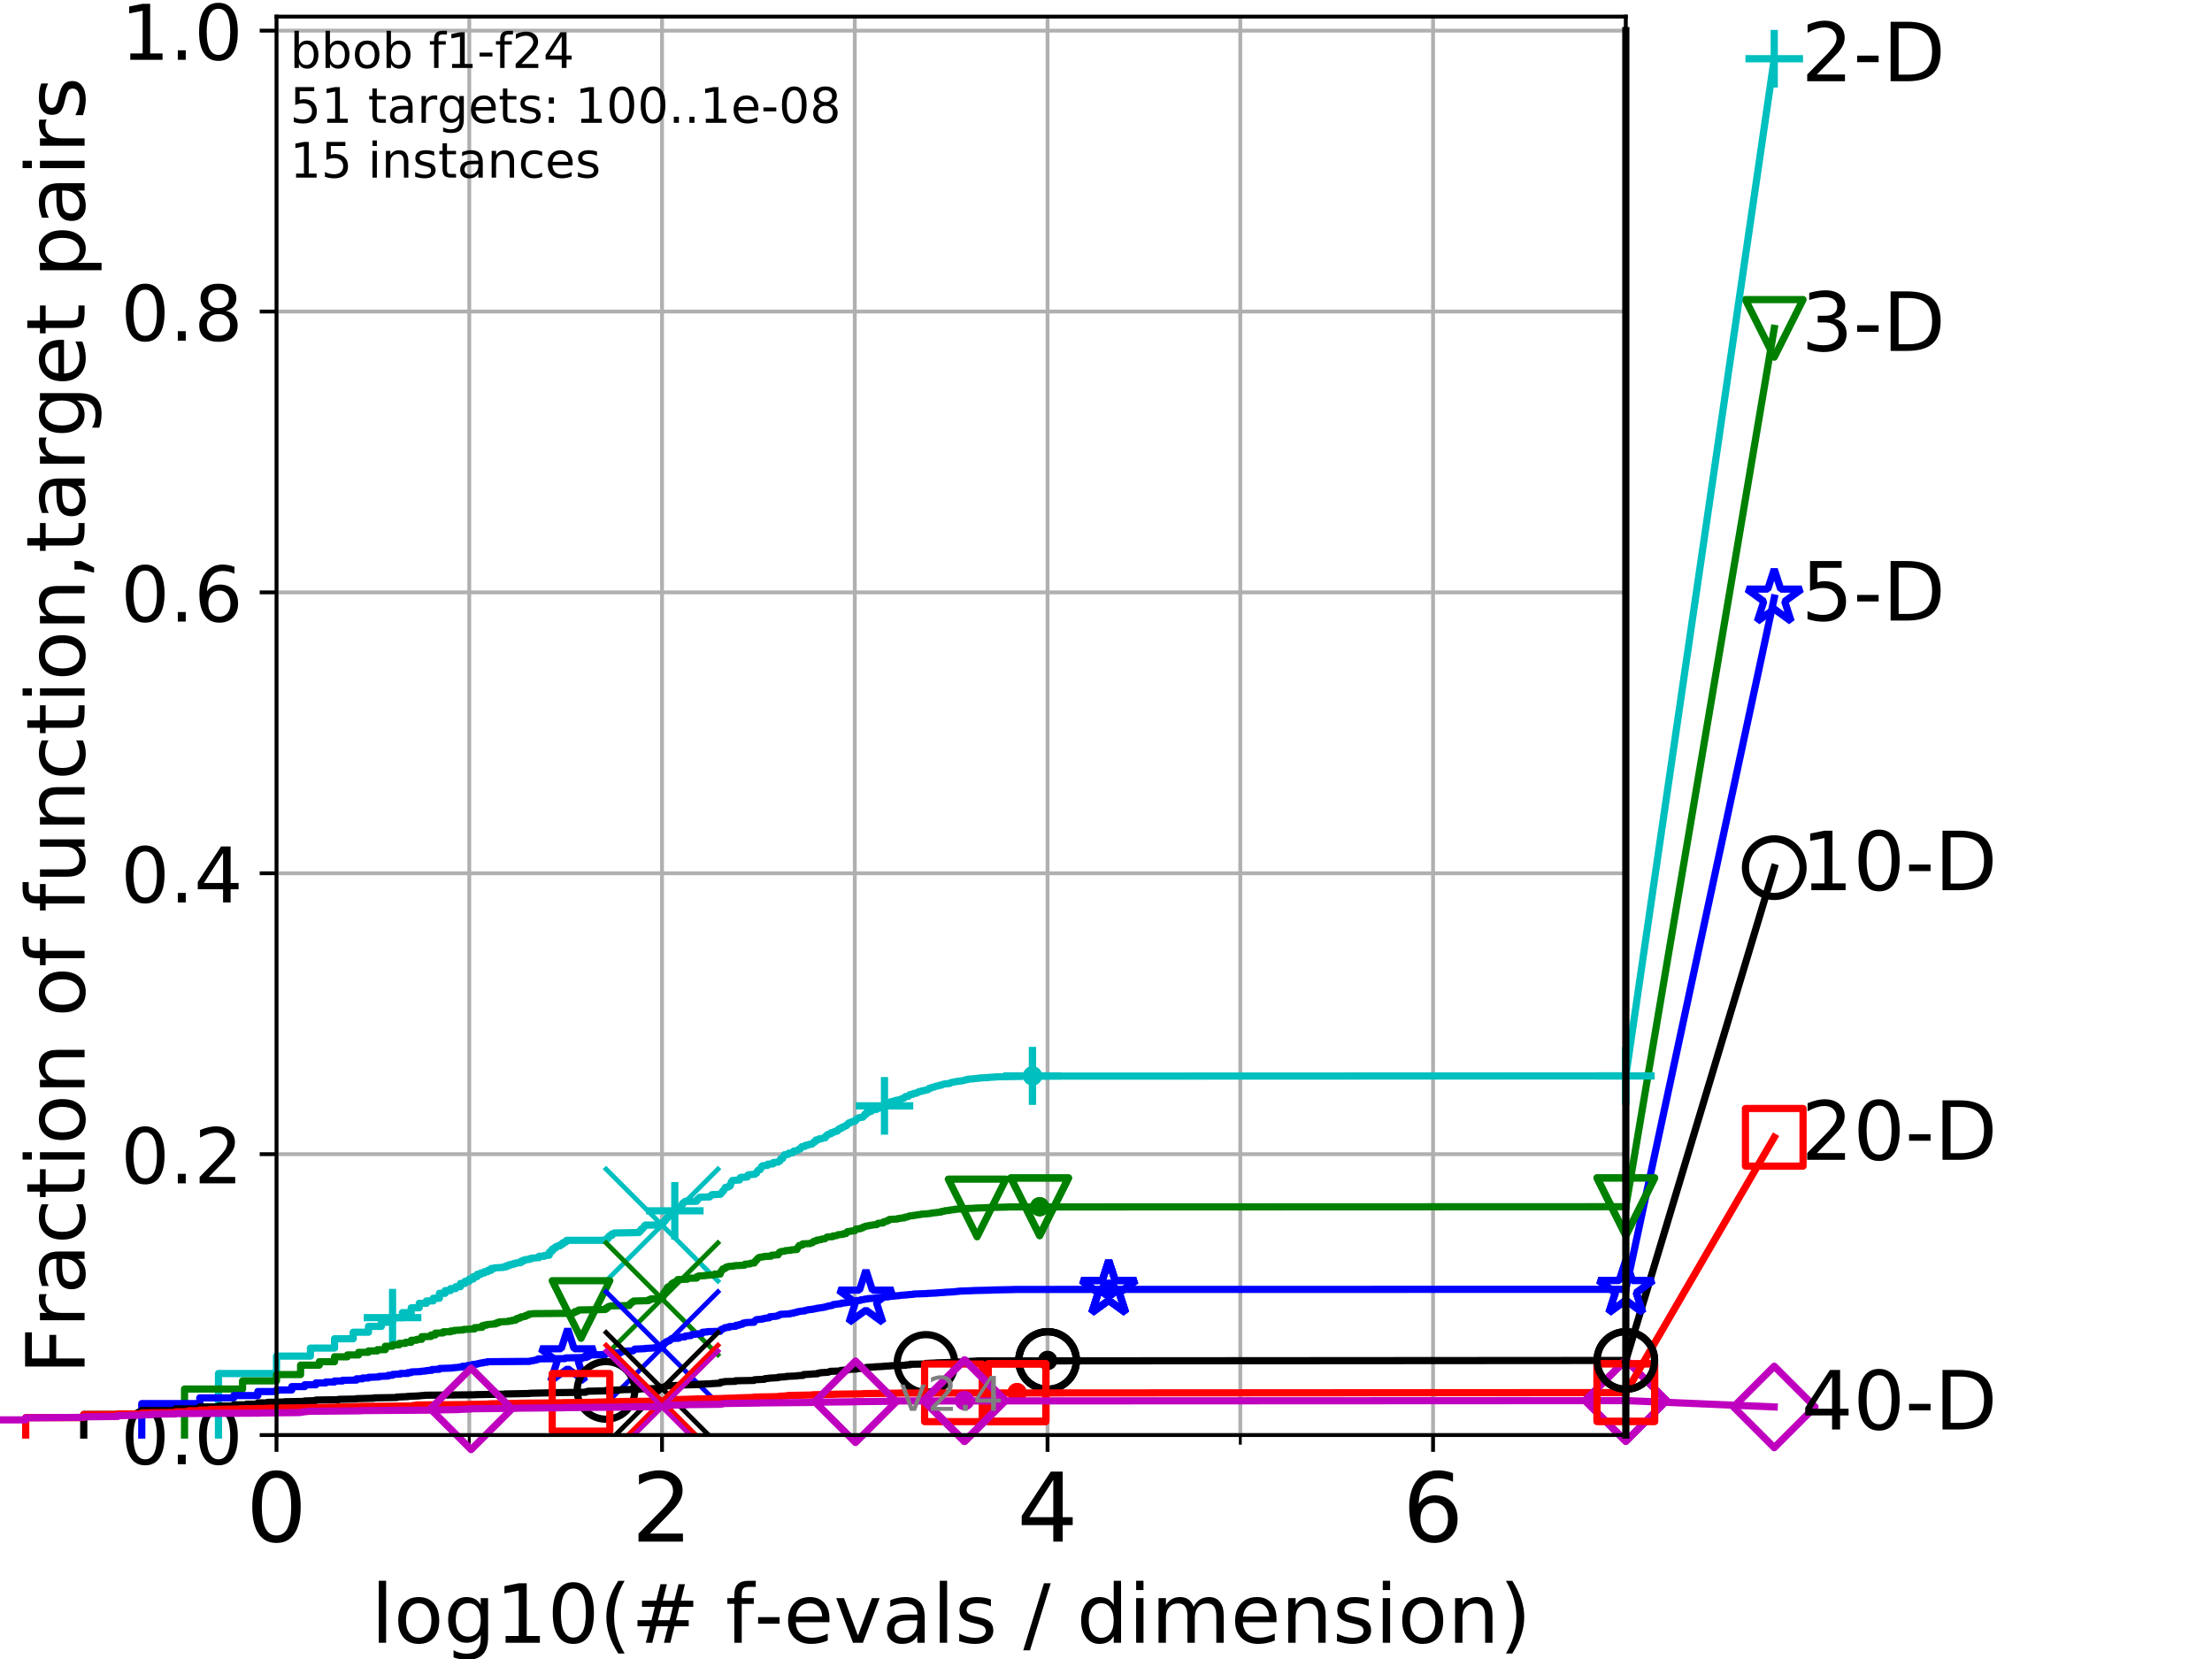 <?xml version="1.0" encoding="utf-8" standalone="no"?>
<!DOCTYPE svg PUBLIC "-//W3C//DTD SVG 1.1//EN"
  "http://www.w3.org/Graphics/SVG/1.1/DTD/svg11.dtd">
<!-- Created with matplotlib (https://matplotlib.org/) -->
<svg height="345.6pt" version="1.1" viewBox="0 0 460.8 345.6" width="460.8pt" xmlns="http://www.w3.org/2000/svg" xmlns:xlink="http://www.w3.org/1999/xlink">
 <defs>
  <style type="text/css">
*{stroke-linecap:butt;stroke-linejoin:round;}
  </style>
 </defs>
 <g id="figure_1">
  <g id="patch_1">
   <path d="M 0 345.6 
L 460.8 345.6 
L 460.8 0 
L 0 0 
z
" style="fill:#ffffff;"/>
  </g>
  <g id="axes_1">
   <g id="patch_2">
    <path d="M 57.6 298.944 
L 338.688 298.944 
L 338.688 3.456 
L 57.6 3.456 
z
" style="fill:#ffffff;"/>
   </g>
   <g id="matplotlib.axis_1">
    <g id="xtick_1">
     <g id="line2d_1">
      <path clip-path="url(#p5810c145e9)" d="M 57.6 298.944 
L 57.6 3.456 
" style="fill:none;stroke:#b0b0b0;stroke-linecap:square;stroke-width:0.8;"/>
     </g>
     <g id="line2d_2">
      <defs>
       <path d="M 0 0 
L 0 3.5 
" id="m889aa238e5" style="stroke:#000000;stroke-width:0.8;"/>
      </defs>
      <g>
       <use style="stroke:#000000;stroke-width:0.8;" x="57.6" xlink:href="#m889aa238e5" y="298.944"/>
      </g>
     </g>
     <g id="text_1">
      <!-- 0 -->
      <defs>
       <path d="M 31.781 66.406 
Q 24.172 66.406 20.328 58.906 
Q 16.5 51.422 16.5 36.375 
Q 16.5 21.391 20.328 13.891 
Q 24.172 6.391 31.781 6.391 
Q 39.453 6.391 43.281 13.891 
Q 47.125 21.391 47.125 36.375 
Q 47.125 51.422 43.281 58.906 
Q 39.453 66.406 31.781 66.406 
z
M 31.781 74.219 
Q 44.047 74.219 50.516 64.516 
Q 56.984 54.828 56.984 36.375 
Q 56.984 17.969 50.516 8.266 
Q 44.047 -1.422 31.781 -1.422 
Q 19.531 -1.422 13.062 8.266 
Q 6.594 17.969 6.594 36.375 
Q 6.594 54.828 13.062 64.516 
Q 19.531 74.219 31.781 74.219 
z
" id="DejaVuSans-48"/>
      </defs>
      <g transform="translate(51.237 321.141)scale(0.2 -0.2)">
       <use xlink:href="#DejaVuSans-48"/>
      </g>
     </g>
    </g>
    <g id="xtick_2">
     <g id="line2d_3">
      <path clip-path="url(#p5810c145e9)" d="M 137.911 298.944 
L 137.911 3.456 
" style="fill:none;stroke:#b0b0b0;stroke-linecap:square;stroke-width:0.8;"/>
     </g>
     <g id="line2d_4">
      <g>
       <use style="stroke:#000000;stroke-width:0.8;" x="137.911" xlink:href="#m889aa238e5" y="298.944"/>
      </g>
     </g>
     <g id="text_2">
      <!-- 2 -->
      <defs>
       <path d="M 19.188 8.297 
L 53.609 8.297 
L 53.609 0 
L 7.328 0 
L 7.328 8.297 
Q 12.938 14.109 22.625 23.891 
Q 32.328 33.688 34.812 36.531 
Q 39.547 41.844 41.422 45.531 
Q 43.312 49.219 43.312 52.781 
Q 43.312 58.594 39.234 62.25 
Q 35.156 65.922 28.609 65.922 
Q 23.969 65.922 18.812 64.312 
Q 13.672 62.703 7.812 59.422 
L 7.812 69.391 
Q 13.766 71.781 18.938 73 
Q 24.125 74.219 28.422 74.219 
Q 39.75 74.219 46.484 68.547 
Q 53.219 62.891 53.219 53.422 
Q 53.219 48.922 51.531 44.891 
Q 49.859 40.875 45.406 35.406 
Q 44.188 33.984 37.641 27.219 
Q 31.109 20.453 19.188 8.297 
z
" id="DejaVuSans-50"/>
      </defs>
      <g transform="translate(131.548 321.141)scale(0.2 -0.2)">
       <use xlink:href="#DejaVuSans-50"/>
      </g>
     </g>
    </g>
    <g id="xtick_3">
     <g id="line2d_5">
      <path clip-path="url(#p5810c145e9)" d="M 218.222 298.944 
L 218.222 3.456 
" style="fill:none;stroke:#b0b0b0;stroke-linecap:square;stroke-width:0.8;"/>
     </g>
     <g id="line2d_6">
      <g>
       <use style="stroke:#000000;stroke-width:0.8;" x="218.222" xlink:href="#m889aa238e5" y="298.944"/>
      </g>
     </g>
     <g id="text_3">
      <!-- 4 -->
      <defs>
       <path d="M 37.797 64.312 
L 12.891 25.391 
L 37.797 25.391 
z
M 35.203 72.906 
L 47.609 72.906 
L 47.609 25.391 
L 58.016 25.391 
L 58.016 17.188 
L 47.609 17.188 
L 47.609 0 
L 37.797 0 
L 37.797 17.188 
L 4.891 17.188 
L 4.891 26.703 
z
" id="DejaVuSans-52"/>
      </defs>
      <g transform="translate(211.859 321.141)scale(0.2 -0.2)">
       <use xlink:href="#DejaVuSans-52"/>
      </g>
     </g>
    </g>
    <g id="xtick_4">
     <g id="line2d_7">
      <path clip-path="url(#p5810c145e9)" d="M 298.533 298.944 
L 298.533 3.456 
" style="fill:none;stroke:#b0b0b0;stroke-linecap:square;stroke-width:0.8;"/>
     </g>
     <g id="line2d_8">
      <g>
       <use style="stroke:#000000;stroke-width:0.8;" x="298.533" xlink:href="#m889aa238e5" y="298.944"/>
      </g>
     </g>
     <g id="text_4">
      <!-- 6 -->
      <defs>
       <path d="M 33.016 40.375 
Q 26.375 40.375 22.484 35.828 
Q 18.609 31.297 18.609 23.391 
Q 18.609 15.531 22.484 10.953 
Q 26.375 6.391 33.016 6.391 
Q 39.656 6.391 43.531 10.953 
Q 47.406 15.531 47.406 23.391 
Q 47.406 31.297 43.531 35.828 
Q 39.656 40.375 33.016 40.375 
z
M 52.594 71.297 
L 52.594 62.312 
Q 48.875 64.062 45.094 64.984 
Q 41.312 65.922 37.594 65.922 
Q 27.828 65.922 22.672 59.328 
Q 17.531 52.734 16.797 39.406 
Q 19.672 43.656 24.016 45.922 
Q 28.375 48.188 33.594 48.188 
Q 44.578 48.188 50.953 41.516 
Q 57.328 34.859 57.328 23.391 
Q 57.328 12.156 50.688 5.359 
Q 44.047 -1.422 33.016 -1.422 
Q 20.359 -1.422 13.672 8.266 
Q 6.984 17.969 6.984 36.375 
Q 6.984 53.656 15.188 63.938 
Q 23.391 74.219 37.203 74.219 
Q 40.922 74.219 44.703 73.484 
Q 48.484 72.75 52.594 71.297 
z
" id="DejaVuSans-54"/>
      </defs>
      <g transform="translate(292.17 321.141)scale(0.2 -0.2)">
       <use xlink:href="#DejaVuSans-54"/>
      </g>
     </g>
    </g>
    <g id="xtick_5">
     <g id="line2d_9">
      <path clip-path="url(#p5810c145e9)" d="M 97.755 298.944 
L 97.755 3.456 
" style="fill:none;stroke:#b0b0b0;stroke-linecap:square;stroke-width:0.8;"/>
     </g>
     <g id="line2d_10">
      <defs>
       <path d="M 0 0 
L 0 2 
" id="me62b609a57" style="stroke:#000000;stroke-width:0.6;"/>
      </defs>
      <g>
       <use style="stroke:#000000;stroke-width:0.6;" x="97.755" xlink:href="#me62b609a57" y="298.944"/>
      </g>
     </g>
    </g>
    <g id="xtick_6">
     <g id="line2d_11">
      <path clip-path="url(#p5810c145e9)" d="M 178.066 298.944 
L 178.066 3.456 
" style="fill:none;stroke:#b0b0b0;stroke-linecap:square;stroke-width:0.8;"/>
     </g>
     <g id="line2d_12">
      <g>
       <use style="stroke:#000000;stroke-width:0.6;" x="178.066" xlink:href="#me62b609a57" y="298.944"/>
      </g>
     </g>
    </g>
    <g id="xtick_7">
     <g id="line2d_13">
      <path clip-path="url(#p5810c145e9)" d="M 258.377 298.944 
L 258.377 3.456 
" style="fill:none;stroke:#b0b0b0;stroke-linecap:square;stroke-width:0.8;"/>
     </g>
     <g id="line2d_14">
      <g>
       <use style="stroke:#000000;stroke-width:0.6;" x="258.377" xlink:href="#me62b609a57" y="298.944"/>
      </g>
     </g>
    </g>
    <g id="xtick_8">
     <g id="line2d_15">
      <path clip-path="url(#p5810c145e9)" d="M 338.688 298.944 
L 338.688 3.456 
" style="fill:none;stroke:#b0b0b0;stroke-linecap:square;stroke-width:0.8;"/>
     </g>
     <g id="line2d_16">
      <g>
       <use style="stroke:#000000;stroke-width:0.6;" x="338.688" xlink:href="#me62b609a57" y="298.944"/>
      </g>
     </g>
    </g>
    <g id="text_5">
     <!-- log10(# f-evals / dimension) -->
     <defs>
      <path d="M 9.422 75.984 
L 18.406 75.984 
L 18.406 0 
L 9.422 0 
z
" id="DejaVuSans-108"/>
      <path d="M 30.609 48.391 
Q 23.391 48.391 19.188 42.75 
Q 14.984 37.109 14.984 27.297 
Q 14.984 17.484 19.156 11.844 
Q 23.344 6.203 30.609 6.203 
Q 37.797 6.203 41.984 11.859 
Q 46.188 17.531 46.188 27.297 
Q 46.188 37.016 41.984 42.703 
Q 37.797 48.391 30.609 48.391 
z
M 30.609 56 
Q 42.328 56 49.016 48.375 
Q 55.719 40.766 55.719 27.297 
Q 55.719 13.875 49.016 6.219 
Q 42.328 -1.422 30.609 -1.422 
Q 18.844 -1.422 12.172 6.219 
Q 5.516 13.875 5.516 27.297 
Q 5.516 40.766 12.172 48.375 
Q 18.844 56 30.609 56 
z
" id="DejaVuSans-111"/>
      <path d="M 45.406 27.984 
Q 45.406 37.75 41.375 43.109 
Q 37.359 48.484 30.078 48.484 
Q 22.859 48.484 18.828 43.109 
Q 14.797 37.75 14.797 27.984 
Q 14.797 18.266 18.828 12.891 
Q 22.859 7.516 30.078 7.516 
Q 37.359 7.516 41.375 12.891 
Q 45.406 18.266 45.406 27.984 
z
M 54.391 6.781 
Q 54.391 -7.172 48.188 -13.984 
Q 42 -20.797 29.203 -20.797 
Q 24.469 -20.797 20.266 -20.094 
Q 16.062 -19.391 12.109 -17.922 
L 12.109 -9.188 
Q 16.062 -11.328 19.922 -12.344 
Q 23.781 -13.375 27.781 -13.375 
Q 36.625 -13.375 41.016 -8.766 
Q 45.406 -4.156 45.406 5.172 
L 45.406 9.625 
Q 42.625 4.781 38.281 2.391 
Q 33.938 0 27.875 0 
Q 17.828 0 11.672 7.656 
Q 5.516 15.328 5.516 27.984 
Q 5.516 40.672 11.672 48.328 
Q 17.828 56 27.875 56 
Q 33.938 56 38.281 53.609 
Q 42.625 51.219 45.406 46.391 
L 45.406 54.688 
L 54.391 54.688 
z
" id="DejaVuSans-103"/>
      <path d="M 12.406 8.297 
L 28.516 8.297 
L 28.516 63.922 
L 10.984 60.406 
L 10.984 69.391 
L 28.422 72.906 
L 38.281 72.906 
L 38.281 8.297 
L 54.391 8.297 
L 54.391 0 
L 12.406 0 
z
" id="DejaVuSans-49"/>
      <path d="M 31 75.875 
Q 24.469 64.656 21.281 53.656 
Q 18.109 42.672 18.109 31.391 
Q 18.109 20.125 21.312 9.062 
Q 24.516 -2 31 -13.188 
L 23.188 -13.188 
Q 15.875 -1.703 12.234 9.375 
Q 8.594 20.453 8.594 31.391 
Q 8.594 42.281 12.203 53.312 
Q 15.828 64.359 23.188 75.875 
z
" id="DejaVuSans-40"/>
      <path d="M 51.125 44 
L 36.922 44 
L 32.812 27.688 
L 47.125 27.688 
z
M 43.797 71.781 
L 38.719 51.516 
L 52.984 51.516 
L 58.109 71.781 
L 65.922 71.781 
L 60.891 51.516 
L 76.125 51.516 
L 76.125 44 
L 58.984 44 
L 54.984 27.688 
L 70.516 27.688 
L 70.516 20.219 
L 53.078 20.219 
L 48 0 
L 40.188 0 
L 45.219 20.219 
L 30.906 20.219 
L 25.875 0 
L 18.016 0 
L 23.094 20.219 
L 7.719 20.219 
L 7.719 27.688 
L 24.906 27.688 
L 29 44 
L 13.281 44 
L 13.281 51.516 
L 30.906 51.516 
L 35.891 71.781 
z
" id="DejaVuSans-35"/>
      <path id="DejaVuSans-32"/>
      <path d="M 37.109 75.984 
L 37.109 68.5 
L 28.516 68.5 
Q 23.688 68.5 21.797 66.547 
Q 19.922 64.594 19.922 59.516 
L 19.922 54.688 
L 34.719 54.688 
L 34.719 47.703 
L 19.922 47.703 
L 19.922 0 
L 10.891 0 
L 10.891 47.703 
L 2.297 47.703 
L 2.297 54.688 
L 10.891 54.688 
L 10.891 58.5 
Q 10.891 67.625 15.141 71.797 
Q 19.391 75.984 28.609 75.984 
z
" id="DejaVuSans-102"/>
      <path d="M 4.891 31.391 
L 31.203 31.391 
L 31.203 23.391 
L 4.891 23.391 
z
" id="DejaVuSans-45"/>
      <path d="M 56.203 29.594 
L 56.203 25.203 
L 14.891 25.203 
Q 15.484 15.922 20.484 11.062 
Q 25.484 6.203 34.422 6.203 
Q 39.594 6.203 44.453 7.469 
Q 49.312 8.734 54.109 11.281 
L 54.109 2.781 
Q 49.266 0.734 44.188 -0.344 
Q 39.109 -1.422 33.891 -1.422 
Q 20.797 -1.422 13.156 6.188 
Q 5.516 13.812 5.516 26.812 
Q 5.516 40.234 12.766 48.109 
Q 20.016 56 32.328 56 
Q 43.359 56 49.781 48.891 
Q 56.203 41.797 56.203 29.594 
z
M 47.219 32.234 
Q 47.125 39.594 43.094 43.984 
Q 39.062 48.391 32.422 48.391 
Q 24.906 48.391 20.391 44.141 
Q 15.875 39.891 15.188 32.172 
z
" id="DejaVuSans-101"/>
      <path d="M 2.984 54.688 
L 12.5 54.688 
L 29.594 8.797 
L 46.688 54.688 
L 56.203 54.688 
L 35.688 0 
L 23.484 0 
z
" id="DejaVuSans-118"/>
      <path d="M 34.281 27.484 
Q 23.391 27.484 19.188 25 
Q 14.984 22.516 14.984 16.5 
Q 14.984 11.719 18.141 8.906 
Q 21.297 6.109 26.703 6.109 
Q 34.188 6.109 38.703 11.406 
Q 43.219 16.703 43.219 25.484 
L 43.219 27.484 
z
M 52.203 31.203 
L 52.203 0 
L 43.219 0 
L 43.219 8.297 
Q 40.141 3.328 35.547 0.953 
Q 30.953 -1.422 24.312 -1.422 
Q 15.922 -1.422 10.953 3.297 
Q 6 8.016 6 15.922 
Q 6 25.141 12.172 29.828 
Q 18.359 34.516 30.609 34.516 
L 43.219 34.516 
L 43.219 35.406 
Q 43.219 41.609 39.141 45 
Q 35.062 48.391 27.688 48.391 
Q 23 48.391 18.547 47.266 
Q 14.109 46.141 10.016 43.891 
L 10.016 52.203 
Q 14.938 54.109 19.578 55.047 
Q 24.219 56 28.609 56 
Q 40.484 56 46.344 49.844 
Q 52.203 43.703 52.203 31.203 
z
" id="DejaVuSans-97"/>
      <path d="M 44.281 53.078 
L 44.281 44.578 
Q 40.484 46.531 36.375 47.5 
Q 32.281 48.484 27.875 48.484 
Q 21.188 48.484 17.844 46.438 
Q 14.5 44.391 14.5 40.281 
Q 14.5 37.156 16.891 35.375 
Q 19.281 33.594 26.516 31.984 
L 29.594 31.297 
Q 39.156 29.25 43.188 25.516 
Q 47.219 21.781 47.219 15.094 
Q 47.219 7.469 41.188 3.016 
Q 35.156 -1.422 24.609 -1.422 
Q 20.219 -1.422 15.453 -0.562 
Q 10.688 0.297 5.422 2 
L 5.422 11.281 
Q 10.406 8.688 15.234 7.391 
Q 20.062 6.109 24.812 6.109 
Q 31.156 6.109 34.562 8.281 
Q 37.984 10.453 37.984 14.406 
Q 37.984 18.062 35.516 20.016 
Q 33.062 21.969 24.703 23.781 
L 21.578 24.516 
Q 13.234 26.266 9.516 29.906 
Q 5.812 33.547 5.812 39.891 
Q 5.812 47.609 11.281 51.797 
Q 16.75 56 26.812 56 
Q 31.781 56 36.172 55.266 
Q 40.578 54.547 44.281 53.078 
z
" id="DejaVuSans-115"/>
      <path d="M 25.391 72.906 
L 33.688 72.906 
L 8.297 -9.281 
L 0 -9.281 
z
" id="DejaVuSans-47"/>
      <path d="M 45.406 46.391 
L 45.406 75.984 
L 54.391 75.984 
L 54.391 0 
L 45.406 0 
L 45.406 8.203 
Q 42.578 3.328 38.25 0.953 
Q 33.938 -1.422 27.875 -1.422 
Q 17.969 -1.422 11.734 6.484 
Q 5.516 14.406 5.516 27.297 
Q 5.516 40.188 11.734 48.094 
Q 17.969 56 27.875 56 
Q 33.938 56 38.25 53.625 
Q 42.578 51.266 45.406 46.391 
z
M 14.797 27.297 
Q 14.797 17.391 18.875 11.75 
Q 22.953 6.109 30.078 6.109 
Q 37.203 6.109 41.297 11.75 
Q 45.406 17.391 45.406 27.297 
Q 45.406 37.203 41.297 42.844 
Q 37.203 48.484 30.078 48.484 
Q 22.953 48.484 18.875 42.844 
Q 14.797 37.203 14.797 27.297 
z
" id="DejaVuSans-100"/>
      <path d="M 9.422 54.688 
L 18.406 54.688 
L 18.406 0 
L 9.422 0 
z
M 9.422 75.984 
L 18.406 75.984 
L 18.406 64.594 
L 9.422 64.594 
z
" id="DejaVuSans-105"/>
      <path d="M 52 44.188 
Q 55.375 50.25 60.062 53.125 
Q 64.75 56 71.094 56 
Q 79.641 56 84.281 50.016 
Q 88.922 44.047 88.922 33.016 
L 88.922 0 
L 79.891 0 
L 79.891 32.719 
Q 79.891 40.578 77.094 44.375 
Q 74.312 48.188 68.609 48.188 
Q 61.625 48.188 57.562 43.547 
Q 53.516 38.922 53.516 30.906 
L 53.516 0 
L 44.484 0 
L 44.484 32.719 
Q 44.484 40.625 41.703 44.406 
Q 38.922 48.188 33.109 48.188 
Q 26.219 48.188 22.156 43.531 
Q 18.109 38.875 18.109 30.906 
L 18.109 0 
L 9.078 0 
L 9.078 54.688 
L 18.109 54.688 
L 18.109 46.188 
Q 21.188 51.219 25.484 53.609 
Q 29.781 56 35.688 56 
Q 41.656 56 45.828 52.969 
Q 50 49.953 52 44.188 
z
" id="DejaVuSans-109"/>
      <path d="M 54.891 33.016 
L 54.891 0 
L 45.906 0 
L 45.906 32.719 
Q 45.906 40.484 42.875 44.328 
Q 39.844 48.188 33.797 48.188 
Q 26.516 48.188 22.312 43.547 
Q 18.109 38.922 18.109 30.906 
L 18.109 0 
L 9.078 0 
L 9.078 54.688 
L 18.109 54.688 
L 18.109 46.188 
Q 21.344 51.125 25.703 53.562 
Q 30.078 56 35.797 56 
Q 45.219 56 50.047 50.172 
Q 54.891 44.344 54.891 33.016 
z
" id="DejaVuSans-110"/>
      <path d="M 8.016 75.875 
L 15.828 75.875 
Q 23.141 64.359 26.781 53.312 
Q 30.422 42.281 30.422 31.391 
Q 30.422 20.453 26.781 9.375 
Q 23.141 -1.703 15.828 -13.188 
L 8.016 -13.188 
Q 14.5 -2 17.703 9.062 
Q 20.906 20.125 20.906 31.391 
Q 20.906 42.672 17.703 53.656 
Q 14.5 64.656 8.016 75.875 
z
" id="DejaVuSans-41"/>
     </defs>
     <g transform="translate(77.303 342.218)scale(0.17 -0.17)">
      <use xlink:href="#DejaVuSans-108"/>
      <use x="27.783" xlink:href="#DejaVuSans-111"/>
      <use x="88.965" xlink:href="#DejaVuSans-103"/>
      <use x="152.441" xlink:href="#DejaVuSans-49"/>
      <use x="216.064" xlink:href="#DejaVuSans-48"/>
      <use x="279.688" xlink:href="#DejaVuSans-40"/>
      <use x="318.701" xlink:href="#DejaVuSans-35"/>
      <use x="402.49" xlink:href="#DejaVuSans-32"/>
      <use x="434.277" xlink:href="#DejaVuSans-102"/>
      <use x="469.404" xlink:href="#DejaVuSans-45"/>
      <use x="505.488" xlink:href="#DejaVuSans-101"/>
      <use x="567.012" xlink:href="#DejaVuSans-118"/>
      <use x="626.191" xlink:href="#DejaVuSans-97"/>
      <use x="687.471" xlink:href="#DejaVuSans-108"/>
      <use x="715.254" xlink:href="#DejaVuSans-115"/>
      <use x="767.354" xlink:href="#DejaVuSans-32"/>
      <use x="799.141" xlink:href="#DejaVuSans-47"/>
      <use x="832.832" xlink:href="#DejaVuSans-32"/>
      <use x="864.619" xlink:href="#DejaVuSans-100"/>
      <use x="928.096" xlink:href="#DejaVuSans-105"/>
      <use x="955.879" xlink:href="#DejaVuSans-109"/>
      <use x="1053.291" xlink:href="#DejaVuSans-101"/>
      <use x="1114.814" xlink:href="#DejaVuSans-110"/>
      <use x="1178.193" xlink:href="#DejaVuSans-115"/>
      <use x="1230.293" xlink:href="#DejaVuSans-105"/>
      <use x="1258.076" xlink:href="#DejaVuSans-111"/>
      <use x="1319.258" xlink:href="#DejaVuSans-110"/>
      <use x="1382.637" xlink:href="#DejaVuSans-41"/>
     </g>
    </g>
   </g>
   <g id="matplotlib.axis_2">
    <g id="ytick_1">
     <g id="line2d_17">
      <path clip-path="url(#p5810c145e9)" d="M 57.6 298.944 
L 338.688 298.944 
" style="fill:none;stroke:#b0b0b0;stroke-linecap:square;stroke-width:0.8;"/>
     </g>
     <g id="line2d_18">
      <defs>
       <path d="M 0 0 
L -3.5 0 
" id="m223ffe2903" style="stroke:#000000;stroke-width:0.8;"/>
      </defs>
      <g>
       <use style="stroke:#000000;stroke-width:0.8;" x="57.6" xlink:href="#m223ffe2903" y="298.944"/>
      </g>
     </g>
     <g id="text_6">
      <!-- 0.0 -->
      <defs>
       <path d="M 10.688 12.406 
L 21 12.406 
L 21 0 
L 10.688 0 
z
" id="DejaVuSans-46"/>
      </defs>
      <g transform="translate(25.155 305.023)scale(0.16 -0.16)">
       <use xlink:href="#DejaVuSans-48"/>
       <use x="63.623" xlink:href="#DejaVuSans-46"/>
       <use x="95.41" xlink:href="#DejaVuSans-48"/>
      </g>
     </g>
    </g>
    <g id="ytick_2">
     <g id="line2d_19">
      <path clip-path="url(#p5810c145e9)" d="M 57.6 240.432 
L 338.688 240.432 
" style="fill:none;stroke:#b0b0b0;stroke-linecap:square;stroke-width:0.8;"/>
     </g>
     <g id="line2d_20">
      <g>
       <use style="stroke:#000000;stroke-width:0.8;" x="57.6" xlink:href="#m223ffe2903" y="240.432"/>
      </g>
     </g>
     <g id="text_7">
      <!-- 0.2 -->
      <g transform="translate(25.155 246.51)scale(0.16 -0.16)">
       <use xlink:href="#DejaVuSans-48"/>
       <use x="63.623" xlink:href="#DejaVuSans-46"/>
       <use x="95.41" xlink:href="#DejaVuSans-50"/>
      </g>
     </g>
    </g>
    <g id="ytick_3">
     <g id="line2d_21">
      <path clip-path="url(#p5810c145e9)" d="M 57.6 181.919 
L 338.688 181.919 
" style="fill:none;stroke:#b0b0b0;stroke-linecap:square;stroke-width:0.8;"/>
     </g>
     <g id="line2d_22">
      <g>
       <use style="stroke:#000000;stroke-width:0.8;" x="57.6" xlink:href="#m223ffe2903" y="181.919"/>
      </g>
     </g>
     <g id="text_8">
      <!-- 0.4 -->
      <g transform="translate(25.155 187.998)scale(0.16 -0.16)">
       <use xlink:href="#DejaVuSans-48"/>
       <use x="63.623" xlink:href="#DejaVuSans-46"/>
       <use x="95.41" xlink:href="#DejaVuSans-52"/>
      </g>
     </g>
    </g>
    <g id="ytick_4">
     <g id="line2d_23">
      <path clip-path="url(#p5810c145e9)" d="M 57.6 123.407 
L 338.688 123.407 
" style="fill:none;stroke:#b0b0b0;stroke-linecap:square;stroke-width:0.8;"/>
     </g>
     <g id="line2d_24">
      <g>
       <use style="stroke:#000000;stroke-width:0.8;" x="57.6" xlink:href="#m223ffe2903" y="123.407"/>
      </g>
     </g>
     <g id="text_9">
      <!-- 0.6 -->
      <g transform="translate(25.155 129.485)scale(0.16 -0.16)">
       <use xlink:href="#DejaVuSans-48"/>
       <use x="63.623" xlink:href="#DejaVuSans-46"/>
       <use x="95.41" xlink:href="#DejaVuSans-54"/>
      </g>
     </g>
    </g>
    <g id="ytick_5">
     <g id="line2d_25">
      <path clip-path="url(#p5810c145e9)" d="M 57.6 64.894 
L 338.688 64.894 
" style="fill:none;stroke:#b0b0b0;stroke-linecap:square;stroke-width:0.8;"/>
     </g>
     <g id="line2d_26">
      <g>
       <use style="stroke:#000000;stroke-width:0.8;" x="57.6" xlink:href="#m223ffe2903" y="64.894"/>
      </g>
     </g>
     <g id="text_10">
      <!-- 0.8 -->
      <defs>
       <path d="M 31.781 34.625 
Q 24.75 34.625 20.719 30.859 
Q 16.703 27.094 16.703 20.516 
Q 16.703 13.922 20.719 10.156 
Q 24.75 6.391 31.781 6.391 
Q 38.812 6.391 42.859 10.172 
Q 46.922 13.969 46.922 20.516 
Q 46.922 27.094 42.891 30.859 
Q 38.875 34.625 31.781 34.625 
z
M 21.922 38.812 
Q 15.578 40.375 12.031 44.719 
Q 8.5 49.078 8.5 55.328 
Q 8.5 64.062 14.719 69.141 
Q 20.953 74.219 31.781 74.219 
Q 42.672 74.219 48.875 69.141 
Q 55.078 64.062 55.078 55.328 
Q 55.078 49.078 51.531 44.719 
Q 48 40.375 41.703 38.812 
Q 48.828 37.156 52.797 32.312 
Q 56.781 27.484 56.781 20.516 
Q 56.781 9.906 50.312 4.234 
Q 43.844 -1.422 31.781 -1.422 
Q 19.734 -1.422 13.25 4.234 
Q 6.781 9.906 6.781 20.516 
Q 6.781 27.484 10.781 32.312 
Q 14.797 37.156 21.922 38.812 
z
M 18.312 54.391 
Q 18.312 48.734 21.844 45.562 
Q 25.391 42.391 31.781 42.391 
Q 38.141 42.391 41.719 45.562 
Q 45.312 48.734 45.312 54.391 
Q 45.312 60.062 41.719 63.234 
Q 38.141 66.406 31.781 66.406 
Q 25.391 66.406 21.844 63.234 
Q 18.312 60.062 18.312 54.391 
z
" id="DejaVuSans-56"/>
      </defs>
      <g transform="translate(25.155 70.973)scale(0.16 -0.16)">
       <use xlink:href="#DejaVuSans-48"/>
       <use x="63.623" xlink:href="#DejaVuSans-46"/>
       <use x="95.41" xlink:href="#DejaVuSans-56"/>
      </g>
     </g>
    </g>
    <g id="ytick_6">
     <g id="line2d_27">
      <path clip-path="url(#p5810c145e9)" d="M 57.6 6.382 
L 338.688 6.382 
" style="fill:none;stroke:#b0b0b0;stroke-linecap:square;stroke-width:0.8;"/>
     </g>
     <g id="line2d_28">
      <g>
       <use style="stroke:#000000;stroke-width:0.8;" x="57.6" xlink:href="#m223ffe2903" y="6.382"/>
      </g>
     </g>
     <g id="text_11">
      <!-- 1.0 -->
      <g transform="translate(25.155 12.46)scale(0.16 -0.16)">
       <use xlink:href="#DejaVuSans-49"/>
       <use x="63.623" xlink:href="#DejaVuSans-46"/>
       <use x="95.41" xlink:href="#DejaVuSans-48"/>
      </g>
     </g>
    </g>
    <g id="text_12">
     <!-- Fraction of function,target pairs -->
     <defs>
      <path d="M 9.812 72.906 
L 51.703 72.906 
L 51.703 64.594 
L 19.672 64.594 
L 19.672 43.109 
L 48.578 43.109 
L 48.578 34.812 
L 19.672 34.812 
L 19.672 0 
L 9.812 0 
z
" id="DejaVuSans-70"/>
      <path d="M 41.109 46.297 
Q 39.594 47.172 37.812 47.578 
Q 36.031 48 33.891 48 
Q 26.266 48 22.188 43.047 
Q 18.109 38.094 18.109 28.812 
L 18.109 0 
L 9.078 0 
L 9.078 54.688 
L 18.109 54.688 
L 18.109 46.188 
Q 20.953 51.172 25.484 53.578 
Q 30.031 56 36.531 56 
Q 37.453 56 38.578 55.875 
Q 39.703 55.766 41.062 55.516 
z
" id="DejaVuSans-114"/>
      <path d="M 48.781 52.594 
L 48.781 44.188 
Q 44.969 46.297 41.141 47.344 
Q 37.312 48.391 33.406 48.391 
Q 24.656 48.391 19.812 42.844 
Q 14.984 37.312 14.984 27.297 
Q 14.984 17.281 19.812 11.734 
Q 24.656 6.203 33.406 6.203 
Q 37.312 6.203 41.141 7.25 
Q 44.969 8.297 48.781 10.406 
L 48.781 2.094 
Q 45.016 0.344 40.984 -0.531 
Q 36.969 -1.422 32.422 -1.422 
Q 20.062 -1.422 12.781 6.344 
Q 5.516 14.109 5.516 27.297 
Q 5.516 40.672 12.859 48.328 
Q 20.219 56 33.016 56 
Q 37.156 56 41.109 55.141 
Q 45.062 54.297 48.781 52.594 
z
" id="DejaVuSans-99"/>
      <path d="M 18.312 70.219 
L 18.312 54.688 
L 36.812 54.688 
L 36.812 47.703 
L 18.312 47.703 
L 18.312 18.016 
Q 18.312 11.328 20.141 9.422 
Q 21.969 7.516 27.594 7.516 
L 36.812 7.516 
L 36.812 0 
L 27.594 0 
Q 17.188 0 13.234 3.875 
Q 9.281 7.766 9.281 18.016 
L 9.281 47.703 
L 2.688 47.703 
L 2.688 54.688 
L 9.281 54.688 
L 9.281 70.219 
z
" id="DejaVuSans-116"/>
      <path d="M 8.5 21.578 
L 8.5 54.688 
L 17.484 54.688 
L 17.484 21.922 
Q 17.484 14.156 20.5 10.266 
Q 23.531 6.391 29.594 6.391 
Q 36.859 6.391 41.078 11.031 
Q 45.312 15.672 45.312 23.688 
L 45.312 54.688 
L 54.297 54.688 
L 54.297 0 
L 45.312 0 
L 45.312 8.406 
Q 42.047 3.422 37.719 1 
Q 33.406 -1.422 27.688 -1.422 
Q 18.266 -1.422 13.375 4.438 
Q 8.5 10.297 8.5 21.578 
z
M 31.109 56 
z
" id="DejaVuSans-117"/>
      <path d="M 11.719 12.406 
L 22.016 12.406 
L 22.016 4 
L 14.016 -11.625 
L 7.719 -11.625 
L 11.719 4 
z
" id="DejaVuSans-44"/>
      <path d="M 18.109 8.203 
L 18.109 -20.797 
L 9.078 -20.797 
L 9.078 54.688 
L 18.109 54.688 
L 18.109 46.391 
Q 20.953 51.266 25.266 53.625 
Q 29.594 56 35.594 56 
Q 45.562 56 51.781 48.094 
Q 58.016 40.188 58.016 27.297 
Q 58.016 14.406 51.781 6.484 
Q 45.562 -1.422 35.594 -1.422 
Q 29.594 -1.422 25.266 0.953 
Q 20.953 3.328 18.109 8.203 
z
M 48.688 27.297 
Q 48.688 37.203 44.609 42.844 
Q 40.531 48.484 33.406 48.484 
Q 26.266 48.484 22.188 42.844 
Q 18.109 37.203 18.109 27.297 
Q 18.109 17.391 22.188 11.75 
Q 26.266 6.109 33.406 6.109 
Q 40.531 6.109 44.609 11.75 
Q 48.688 17.391 48.688 27.297 
z
" id="DejaVuSans-112"/>
     </defs>
     <g transform="translate(17.62 286.339)rotate(-90)scale(0.17 -0.17)">
      <use xlink:href="#DejaVuSans-70"/>
      <use x="57.41" xlink:href="#DejaVuSans-114"/>
      <use x="98.523" xlink:href="#DejaVuSans-97"/>
      <use x="159.803" xlink:href="#DejaVuSans-99"/>
      <use x="214.783" xlink:href="#DejaVuSans-116"/>
      <use x="253.992" xlink:href="#DejaVuSans-105"/>
      <use x="281.775" xlink:href="#DejaVuSans-111"/>
      <use x="342.957" xlink:href="#DejaVuSans-110"/>
      <use x="406.336" xlink:href="#DejaVuSans-32"/>
      <use x="438.123" xlink:href="#DejaVuSans-111"/>
      <use x="499.305" xlink:href="#DejaVuSans-102"/>
      <use x="534.51" xlink:href="#DejaVuSans-32"/>
      <use x="566.297" xlink:href="#DejaVuSans-102"/>
      <use x="601.502" xlink:href="#DejaVuSans-117"/>
      <use x="664.881" xlink:href="#DejaVuSans-110"/>
      <use x="728.26" xlink:href="#DejaVuSans-99"/>
      <use x="783.24" xlink:href="#DejaVuSans-116"/>
      <use x="822.449" xlink:href="#DejaVuSans-105"/>
      <use x="850.232" xlink:href="#DejaVuSans-111"/>
      <use x="911.414" xlink:href="#DejaVuSans-110"/>
      <use x="974.793" xlink:href="#DejaVuSans-44"/>
      <use x="1006.58" xlink:href="#DejaVuSans-116"/>
      <use x="1045.789" xlink:href="#DejaVuSans-97"/>
      <use x="1107.068" xlink:href="#DejaVuSans-114"/>
      <use x="1148.166" xlink:href="#DejaVuSans-103"/>
      <use x="1211.643" xlink:href="#DejaVuSans-101"/>
      <use x="1273.166" xlink:href="#DejaVuSans-116"/>
      <use x="1312.375" xlink:href="#DejaVuSans-32"/>
      <use x="1344.162" xlink:href="#DejaVuSans-112"/>
      <use x="1407.639" xlink:href="#DejaVuSans-97"/>
      <use x="1468.918" xlink:href="#DejaVuSans-105"/>
      <use x="1496.701" xlink:href="#DejaVuSans-114"/>
      <use x="1537.814" xlink:href="#DejaVuSans-115"/>
     </g>
    </g>
   </g>
   <g id="line2d_29">
    <defs>
     <path d="M 0 1.5 
C 0.398 1.5 0.779 1.342 1.061 1.061 
C 1.342 0.779 1.5 0.398 1.5 0 
C 1.5 -0.398 1.342 -0.779 1.061 -1.061 
C 0.779 -1.342 0.398 -1.5 0 -1.5 
C -0.398 -1.5 -0.779 -1.342 -1.061 -1.061 
C -1.342 -0.779 -1.5 -0.398 -1.5 0 
C -1.5 0.398 -1.342 0.779 -1.061 1.061 
C -0.779 1.342 -0.398 1.5 0 1.5 
z
" id="m983d962ad5" style="stroke:#00bfbf;"/>
    </defs>
    <g>
     <use style="fill:#00bfbf;stroke:#00bfbf;" x="215.091" xlink:href="#m983d962ad5" y="224.13"/>
     <use style="fill:#00bfbf;stroke:#00bfbf;" x="215.091" xlink:href="#m983d962ad5" y="224.13"/>
    </g>
   </g>
   <g id="line2d_30">
    <path d="M 45.512 298.944 
L 45.512 286.132 
L 57.6 286.132 
L 57.6 282.499 
L 64.671 282.499 
L 64.671 280.826 
L 69.688 280.826 
L 69.688 278.89 
L 73.579 278.89 
L 73.579 277.528 
L 76.759 277.528 
L 76.759 276.309 
L 79.447 276.309 
L 79.447 275.448 
L 81.776 275.448 
L 81.776 274.492 
L 83.83 274.492 
L 83.83 273.44 
L 85.667 273.44 
L 85.667 272.437 
L 87.33 272.437 
L 87.33 271.504 
L 88.847 271.504 
L 88.847 271.002 
L 90.243 271.002 
L 90.243 270.453 
L 91.535 270.453 
L 91.535 269.425 
L 92.738 269.425 
L 92.738 268.851 
L 93.864 268.851 
L 93.864 268.445 
L 94.921 268.445 
L 94.921 268.039 
L 95.918 268.039 
L 95.918 267.369 
L 96.861 267.369 
L 96.861 266.915 
L 97.755 266.915 
L 97.755 266.437 
L 98.606 266.437 
L 98.606 265.935 
L 99.418 265.935 
L 99.418 265.457 
L 100.193 265.457 
L 100.193 265.17 
L 100.935 265.17 
L 100.935 264.907 
L 101.647 264.907 
L 101.647 264.621 
L 102.331 264.621 
L 102.331 264.238 
L 102.989 264.238 
L 102.989 264.119 
L 104.826 264.023 
L 104.826 263.927 
L 105.398 263.927 
L 105.398 263.712 
L 105.952 263.712 
L 105.952 263.497 
L 106.489 263.497 
L 106.489 263.378 
L 107.009 263.378 
L 107.009 263.21 
L 107.515 263.21 
L 107.515 263.091 
L 108.484 263.043 
L 108.484 262.756 
L 108.949 262.756 
L 108.949 262.541 
L 109.402 262.541 
L 109.402 262.398 
L 110.274 262.374 
L 110.274 262.23 
L 110.694 262.23 
L 110.694 262.111 
L 111.897 262.015 
L 111.897 261.991 
L 112.281 261.991 
L 112.281 261.704 
L 113.383 261.704 
L 113.383 261.537 
L 114.419 261.489 
L 114.419 260.868 
L 114.751 260.868 
L 114.751 260.581 
L 115.077 260.581 
L 115.077 260.175 
L 115.397 260.175 
L 115.397 260.007 
L 115.711 260.007 
L 115.711 259.768 
L 116.02 259.768 
L 116.02 259.601 
L 116.621 259.553 
L 116.621 259.362 
L 116.914 259.362 
L 116.914 259.195 
L 117.203 259.195 
L 117.203 258.908 
L 117.765 258.812 
L 117.765 258.621 
L 118.04 258.621 
L 118.04 258.382 
L 126.168 258.382 
L 126.168 258.143 
L 126.507 258.119 
L 126.507 258.024 
L 126.674 258.024 
L 126.674 257.761 
L 126.839 257.761 
L 126.839 257.545 
L 127.003 257.545 
L 127.003 257.402 
L 127.485 257.354 
L 127.485 257.044 
L 127.954 256.948 
L 127.954 256.852 
L 133.125 256.757 
L 133.125 256.661 
L 133.239 256.661 
L 133.239 256.446 
L 133.466 256.398 
L 133.466 256.279 
L 133.578 256.279 
L 133.578 256.04 
L 133.91 255.944 
L 134.019 255.705 
L 134.128 255.705 
L 134.236 255.37 
L 134.45 255.323 
L 134.45 255.203 
L 137.998 255.203 
L 138.084 254.582 
L 138.426 254.486 
L 138.511 254.271 
L 138.595 254.271 
L 138.678 253.984 
L 138.762 253.984 
L 138.845 253.697 
L 139.091 253.626 
L 139.172 253.482 
L 139.414 253.386 
L 139.494 253.076 
L 139.652 253.004 
L 139.731 252.813 
L 139.887 252.741 
L 139.965 252.598 
L 140.042 252.598 
L 140.042 252.383 
L 140.574 252.287 
L 140.574 252.239 
L 140.871 252.239 
L 140.944 252.048 
L 141.307 251.952 
L 141.307 251.928 
L 141.521 251.905 
L 141.521 251.642 
L 141.802 251.546 
L 141.802 251.474 
L 141.941 251.474 
L 142.01 251.02 
L 142.148 250.925 
L 142.216 250.662 
L 142.486 250.566 
L 142.553 250.399 
L 142.753 250.375 
L 142.753 250.255 
L 145.098 250.255 
L 145.155 250.064 
L 145.27 250.04 
L 145.327 249.777 
L 145.554 249.706 
L 145.61 249.538 
L 145.722 249.467 
L 145.777 249.395 
L 147.819 249.347 
L 147.918 249.204 
L 148.015 249.132 
L 148.015 249.084 
L 148.21 249.036 
L 148.306 248.869 
L 150.086 248.797 
L 150.129 248.63 
L 150.301 248.582 
L 150.387 248.367 
L 150.429 248.367 
L 150.514 248.152 
L 150.766 248.056 
L 150.85 247.769 
L 150.974 247.674 
L 151.056 247.507 
L 151.097 247.507 
L 151.097 247.363 
L 151.582 247.315 
L 151.621 247.196 
L 151.897 247.196 
L 151.897 247.052 
L 152.13 247.029 
L 152.207 246.694 
L 152.246 246.694 
L 152.322 246.24 
L 152.436 246.144 
L 152.474 246.072 
L 152.55 246.072 
L 152.587 245.905 
L 154.064 245.81 
L 154.167 245.379 
L 154.338 245.331 
L 154.338 245.26 
L 155.647 245.212 
L 155.742 244.83 
L 155.991 244.782 
L 155.991 244.71 
L 157.272 244.614 
L 157.358 244.471 
L 157.614 244.375 
L 157.698 244.065 
L 157.81 243.969 
L 157.921 243.802 
L 158.141 243.706 
L 158.141 243.658 
L 158.358 243.658 
L 158.466 243.395 
L 158.519 243.395 
L 158.626 243.037 
L 158.811 242.989 
L 158.837 242.846 
L 159.882 242.774 
L 159.956 242.511 
L 161.031 242.463 
L 161.1 242.176 
L 162.13 242.081 
L 162.239 241.913 
L 162.496 241.842 
L 162.56 241.555 
L 162.645 241.483 
L 162.645 241.388 
L 163.062 241.316 
L 163.124 241.077 
L 163.206 240.981 
L 163.307 240.742 
L 163.409 240.647 
L 163.409 240.551 
L 164.238 240.455 
L 164.334 240.216 
L 165.139 240.145 
L 165.248 239.906 
L 165.339 239.858 
L 165.339 239.786 
L 166.117 239.691 
L 166.221 239.619 
L 166.358 239.523 
L 166.426 239.38 
L 166.763 239.308 
L 166.862 239.093 
L 166.929 239.021 
L 167.011 238.878 
L 167.72 238.806 
L 167.83 238.567 
L 168.461 238.519 
L 168.506 238.4 
L 169.187 238.328 
L 169.274 238.161 
L 169.446 238.089 
L 169.532 237.898 
L 169.856 237.826 
L 169.953 237.492 
L 170.581 237.396 
L 170.634 237.253 
L 171.289 237.181 
L 171.392 237.085 
L 171.933 237.014 
L 172.02 236.727 
L 172.118 236.631 
L 172.167 236.512 
L 172.41 236.488 
L 172.494 236.296 
L 173.084 236.201 
L 173.177 235.938 
L 173.689 235.89 
L 173.778 235.747 
L 174.381 235.651 
L 174.456 235.436 
L 174.669 235.412 
L 174.775 235.149 
L 175.283 235.054 
L 175.365 234.838 
L 175.797 234.767 
L 175.877 234.623 
L 176.297 234.528 
L 176.383 234.432 
L 176.479 234.336 
L 176.479 234.241 
L 176.707 234.145 
L 176.81 233.93 
L 177.227 233.858 
L 177.291 233.739 
L 177.678 233.667 
L 177.678 233.619 
L 178.136 233.572 
L 178.24 233.38 
L 178.292 233.285 
L 178.292 233.237 
L 178.514 233.165 
L 178.607 232.974 
L 178.967 232.878 
L 179.025 232.807 
L 179.744 232.735 
L 179.744 232.616 
L 179.91 232.568 
L 179.933 232.448 
L 180.089 232.4 
L 180.159 232.09 
L 180.519 232.042 
L 180.602 231.659 
L 181.311 231.588 
L 181.383 231.492 
L 181.577 231.468 
L 181.669 231.277 
L 182.007 231.181 
L 182.007 231.157 
L 182.695 231.086 
L 182.795 230.99 
L 182.948 230.895 
L 182.987 230.847 
L 183.332 230.799 
L 183.377 230.656 
L 183.947 230.656 
L 183.984 230.512 
L 184.218 230.44 
L 184.298 230.249 
L 184.88 230.178 
L 184.927 230.034 
L 185.247 229.938 
L 185.357 229.699 
L 185.477 229.604 
L 185.5 229.532 
L 186.005 229.437 
L 186.005 229.413 
L 186.512 229.317 
L 186.581 229.221 
L 187.417 229.126 
L 187.519 229.03 
L 187.85 228.935 
L 187.885 228.863 
L 188.327 228.767 
L 188.409 228.6 
L 188.61 228.504 
L 188.619 228.433 
L 189.269 228.385 
L 189.379 228.17 
L 189.506 228.074 
L 189.528 228.026 
L 190.163 227.979 
L 190.254 227.811 
L 191.013 227.716 
L 191.113 227.548 
L 191.436 227.477 
L 191.468 227.405 
L 192.021 227.333 
L 192.057 227.238 
L 192.821 227.142 
L 192.821 227.094 
L 193.341 226.999 
L 193.428 226.879 
L 193.522 226.831 
L 193.547 226.712 
L 194.074 226.616 
L 194.136 226.52 
L 194.736 226.425 
L 194.736 226.401 
L 194.903 226.305 
L 194.903 226.281 
L 195.536 226.186 
L 195.584 226.114 
L 196.165 226.042 
L 196.217 225.947 
L 196.658 225.851 
L 196.733 225.803 
L 197.85 225.708 
L 197.87 225.612 
L 198.23 225.517 
L 198.23 225.493 
L 198.771 225.397 
L 198.771 225.373 
L 199.462 225.278 
L 199.462 225.254 
L 200.468 225.158 
L 200.485 225.11 
L 201.014 225.015 
L 201.026 224.967 
L 201.587 224.895 
L 201.592 224.823 
L 202.899 224.728 
L 202.899 224.704 
L 204.007 224.608 
L 204.015 224.56 
L 205.967 224.465 
L 205.967 224.441 
L 207.55 224.345 
L 207.55 224.321 
L 212.758 224.226 
L 212.761 224.178 
L 338.688 224.13 
L 338.688 224.13 
" style="fill:none;stroke:#00bfbf;stroke-linecap:square;stroke-width:1.5;"/>
   </g>
   <g id="line2d_31">
    <defs>
     <path d="M -6 0 
L 6 0 
M 0 6 
L 0 -6 
" id="m5b9f2ec8a8" style="stroke:#00bfbf;stroke-width:1.5;"/>
    </defs>
    <g>
     <use style="fill-opacity:0;stroke:#00bfbf;stroke-width:1.5;" x="81.776" xlink:href="#m5b9f2ec8a8" y="274.492"/>
     <use style="fill-opacity:0;stroke:#00bfbf;stroke-width:1.5;" x="140.574" xlink:href="#m5b9f2ec8a8" y="252.239"/>
     <use style="fill-opacity:0;stroke:#00bfbf;stroke-width:1.5;" x="184.255" xlink:href="#m5b9f2ec8a8" y="230.369"/>
     <use style="fill-opacity:0;stroke:#00bfbf;stroke-width:1.5;" x="215.091" xlink:href="#m5b9f2ec8a8" y="224.13"/>
     <use style="fill-opacity:0;stroke:#00bfbf;stroke-width:1.5;" x="215.091" xlink:href="#m5b9f2ec8a8" y="224.13"/>
     <use style="fill-opacity:0;stroke:#00bfbf;stroke-width:1.5;" x="338.688" xlink:href="#m5b9f2ec8a8" y="224.13"/>
    </g>
   </g>
   <g id="line2d_32">
    <path style="fill:none;stroke:#00bfbf;stroke-linecap:square;stroke-width:1.5;"/>
    <g/>
   </g>
   <g id="line2d_33">
    <path clip-path="url(#p5810c145e9)" d="M 137.911 255.203 
" style="fill:none;stroke:#00bfbf;stroke-linecap:square;stroke-width:1.5;"/>
    <defs>
     <path d="M -12 12 
L 12 -12 
M -12 -12 
L 12 12 
" id="me75b43c62a" style="stroke:#00bfbf;"/>
    </defs>
    <g clip-path="url(#p5810c145e9)">
     <use style="fill:#00bfbf;stroke:#00bfbf;" x="137.911" xlink:href="#me75b43c62a" y="255.203"/>
    </g>
   </g>
   <g id="line2d_34">
    <defs>
     <path d="M 0 1.5 
C 0.398 1.5 0.779 1.342 1.061 1.061 
C 1.342 0.779 1.5 0.398 1.5 0 
C 1.5 -0.398 1.342 -0.779 1.061 -1.061 
C 0.779 -1.342 0.398 -1.5 0 -1.5 
C -0.398 -1.5 -0.779 -1.342 -1.061 -1.061 
C -1.342 -0.779 -1.5 -0.398 -1.5 0 
C -1.5 0.398 -1.342 0.779 -1.061 1.061 
C -0.779 1.342 -0.398 1.5 0 1.5 
z
" id="mc83bf52360" style="stroke:#008000;"/>
    </defs>
    <g>
     <use style="fill:#008000;stroke:#008000;" x="216.58" xlink:href="#mc83bf52360" y="251.379"/>
     <use style="fill:#008000;stroke:#008000;" x="216.58" xlink:href="#mc83bf52360" y="251.379"/>
    </g>
   </g>
   <g id="line2d_35">
    <path d="M 38.441 298.944 
L 38.441 289.359 
L 50.529 289.359 
L 50.529 287.662 
L 57.6 287.662 
L 57.6 286.348 
L 62.617 286.348 
L 62.617 284.388 
L 66.508 284.388 
L 66.508 283.671 
L 69.688 283.671 
L 69.688 282.643 
L 72.376 282.643 
L 72.376 282.26 
L 74.705 282.26 
L 74.705 281.711 
L 76.759 281.711 
L 76.759 281.424 
L 78.596 281.424 
L 78.596 281.161 
L 80.259 281.161 
L 80.259 280.444 
L 81.776 280.444 
L 81.776 280.157 
L 83.172 280.157 
L 83.172 279.846 
L 84.464 279.846 
L 84.464 279.631 
L 85.667 279.631 
L 85.667 279.201 
L 86.793 279.201 
L 86.793 279.01 
L 87.85 279.01 
L 87.85 278.46 
L 89.79 278.412 
L 89.79 278.101 
L 90.684 278.101 
L 90.684 277.719 
L 92.347 277.671 
L 92.347 277.432 
L 93.864 277.432 
L 93.864 277.265 
L 94.576 277.265 
L 94.576 277.145 
L 96.552 277.05 
L 96.552 276.954 
L 98.327 276.858 
L 98.327 276.835 
L 98.881 276.835 
L 98.881 276.572 
L 100.444 276.5 
L 100.444 276.165 
L 100.935 276.165 
L 100.935 276.046 
L 101.413 276.046 
L 101.413 275.926 
L 102.772 275.831 
L 102.772 275.807 
L 103.203 275.807 
L 103.203 275.663 
L 103.623 275.663 
L 103.623 275.496 
L 104.034 275.496 
L 104.034 275.376 
L 105.952 275.281 
L 105.952 275.185 
L 106.664 275.161 
L 106.664 275.042 
L 107.348 275.042 
L 107.348 274.851 
L 107.68 274.851 
L 107.68 274.659 
L 108.326 274.588 
L 108.326 274.42 
L 108.64 274.42 
L 108.64 274.301 
L 109.252 274.277 
L 109.252 274.181 
L 109.55 274.181 
L 109.55 274.014 
L 110.132 273.942 
L 110.132 273.775 
L 110.969 273.679 
L 110.969 273.656 
L 119.267 273.584 
L 119.267 273.536 
L 119.603 273.488 
L 119.603 273.393 
L 119.768 273.393 
L 119.768 273.225 
L 120.255 273.177 
L 120.255 273.082 
L 120.572 272.986 
L 120.572 272.891 
L 126.054 272.795 
L 126.054 272.723 
L 126.282 272.699 
L 126.282 272.46 
L 126.618 272.413 
L 126.729 272.197 
L 127.057 272.126 
L 127.165 272.054 
L 131.099 271.958 
L 131.185 271.719 
L 131.27 271.719 
L 131.355 271.48 
L 131.607 271.409 
L 131.691 271.217 
L 131.938 271.194 
L 132.02 271.026 
L 135.077 270.955 
L 135.145 270.763 
L 135.615 270.739 
L 135.615 270.572 
L 137.969 270.572 
L 138.027 270.285 
L 138.084 270.285 
L 138.142 269.807 
L 138.199 269.807 
L 138.256 269.353 
L 138.37 269.281 
L 138.426 269.138 
L 138.539 269.066 
L 138.595 268.923 
L 138.706 268.851 
L 138.817 268.612 
L 138.872 268.612 
L 138.982 268.254 
L 139.036 268.254 
L 139.145 268.086 
L 139.414 267.991 
L 139.52 267.919 
L 139.835 267.823 
L 139.939 267.417 
L 140.196 267.369 
L 140.298 267.178 
L 140.699 267.154 
L 140.748 266.987 
L 140.896 266.939 
L 140.993 266.843 
L 141.09 266.748 
L 141.187 266.557 
L 143.187 266.485 
L 143.187 266.437 
L 143.443 266.341 
L 143.528 266.27 
L 145.136 266.246 
L 145.213 265.935 
L 145.516 265.84 
L 145.516 265.816 
L 147.096 265.72 
L 147.096 265.672 
L 148.796 265.577 
L 148.889 265.409 
L 150.028 265.409 
L 150.115 265.051 
L 150.172 265.003 
L 150.23 264.788 
L 150.401 264.692 
L 150.486 264.549 
L 150.571 264.453 
L 150.571 264.334 
L 151.015 264.262 
L 151.042 264.166 
L 151.206 264.142 
L 151.233 263.975 
L 151.714 263.88 
L 151.714 263.832 
L 152.91 263.736 
L 153.008 263.664 
L 155.081 263.569 
L 155.189 263.354 
L 156.277 263.282 
L 156.338 263.162 
L 157.147 263.091 
L 157.243 262.828 
L 157.396 262.756 
L 157.453 262.565 
L 157.679 262.469 
L 157.772 262.23 
L 157.884 262.206 
L 157.976 262.039 
L 158.232 261.943 
L 158.232 261.92 
L 159.081 261.824 
L 159.115 261.752 
L 160.633 261.681 
L 160.727 261.489 
L 162.101 261.394 
L 162.188 261.107 
L 162.332 261.035 
L 162.375 260.868 
L 162.701 260.772 
L 162.715 260.724 
L 163.51 260.629 
L 163.603 260.533 
L 164.812 260.438 
L 164.825 260.366 
L 166.013 260.294 
L 166.106 260.007 
L 166.175 259.983 
L 166.255 259.744 
L 166.381 259.721 
L 166.482 259.458 
L 167.169 259.362 
L 167.202 259.123 
L 168.786 259.051 
L 168.796 258.98 
L 169.264 258.884 
L 169.351 258.717 
L 169.503 258.621 
L 169.551 258.573 
L 170.156 258.478 
L 170.165 258.334 
L 171.03 258.239 
L 171.108 258.143 
L 171.871 258.047 
L 171.937 257.976 
L 172.011 257.904 
L 172.11 257.808 
L 172.329 257.713 
L 172.329 257.689 
L 173.463 257.617 
L 173.523 257.474 
L 174.298 257.402 
L 174.406 257.33 
L 174.598 257.235 
L 174.598 257.211 
L 175.598 257.139 
L 175.651 257.02 
L 176.255 256.972 
L 176.358 256.757 
L 176.466 256.661 
L 176.504 256.589 
L 177.196 256.494 
L 177.196 256.47 
L 178.101 256.374 
L 178.182 256.231 
L 178.269 256.207 
L 178.314 256.016 
L 179.214 255.968 
L 179.224 255.872 
L 179.755 255.777 
L 179.829 255.609 
L 180.28 255.514 
L 180.295 255.442 
L 181.066 255.346 
L 181.066 255.299 
L 181.752 255.203 
L 181.752 255.179 
L 182.66 255.107 
L 182.718 255.036 
L 182.798 255.012 
L 182.877 254.845 
L 184.005 254.749 
L 184.112 254.51 
L 184.761 254.414 
L 184.769 254.295 
L 185.203 254.199 
L 185.276 254.032 
L 186.989 253.936 
L 186.996 253.865 
L 187.689 253.769 
L 187.689 253.745 
L 188.43 253.697 
L 188.433 253.578 
L 189.137 253.482 
L 189.137 253.434 
L 189.394 253.339 
L 189.394 253.315 
L 190.279 253.243 
L 190.279 253.195 
L 191.016 253.124 
L 191.016 253.076 
L 191.901 252.98 
L 191.909 252.932 
L 193.418 252.837 
L 193.418 252.813 
L 194.127 252.741 
L 194.127 252.693 
L 195.18 252.598 
L 195.18 252.574 
L 196.095 252.478 
L 196.095 252.383 
L 196.845 252.287 
L 196.851 252.215 
L 197.863 252.144 
L 197.865 252.072 
L 198.949 251.976 
L 198.951 251.905 
L 200.912 251.809 
L 200.912 251.785 
L 203.117 251.689 
L 203.117 251.666 
L 205.907 251.57 
L 205.907 251.546 
L 209.889 251.45 
L 209.889 251.427 
L 338.688 251.379 
L 338.688 251.379 
" style="fill:none;stroke:#008000;stroke-linecap:square;stroke-width:1.5;"/>
   </g>
   <g id="line2d_36">
    <defs>
     <path d="M -0 6 
L 6 -6 
L -6 -6 
z
" id="m755f5e10fe" style="stroke:#008000;stroke-linejoin:miter;stroke-width:1.5;"/>
    </defs>
    <g>
     <use style="fill-opacity:0;stroke:#008000;stroke-linejoin:miter;stroke-width:1.5;" x="121.037" xlink:href="#m755f5e10fe" y="272.795"/>
     <use style="fill-opacity:0;stroke:#008000;stroke-linejoin:miter;stroke-width:1.5;" x="203.552" xlink:href="#m755f5e10fe" y="251.642"/>
     <use style="fill-opacity:0;stroke:#008000;stroke-linejoin:miter;stroke-width:1.5;" x="216.58" xlink:href="#m755f5e10fe" y="251.403"/>
     <use style="fill-opacity:0;stroke:#008000;stroke-linejoin:miter;stroke-width:1.5;" x="216.58" xlink:href="#m755f5e10fe" y="251.379"/>
     <use style="fill-opacity:0;stroke:#008000;stroke-linejoin:miter;stroke-width:1.5;" x="338.688" xlink:href="#m755f5e10fe" y="251.379"/>
    </g>
   </g>
   <g id="line2d_37">
    <path style="fill:none;stroke:#008000;stroke-linecap:square;stroke-width:1.5;"/>
    <g/>
   </g>
   <g id="line2d_38">
    <path clip-path="url(#p5810c145e9)" d="M 137.911 270.572 
" style="fill:none;stroke:#008000;stroke-linecap:square;stroke-width:1.5;"/>
    <defs>
     <path d="M -12 12 
L 12 -12 
M -12 -12 
L 12 12 
" id="meff0980fb6" style="stroke:#008000;"/>
    </defs>
    <g clip-path="url(#p5810c145e9)">
     <use style="fill:#008000;stroke:#008000;" x="137.911" xlink:href="#meff0980fb6" y="270.572"/>
    </g>
   </g>
   <g id="line2d_39">
    <defs>
     <path d="M 0 1.5 
C 0.398 1.5 0.779 1.342 1.061 1.061 
C 1.342 0.779 1.5 0.398 1.5 0 
C 1.5 -0.398 1.342 -0.779 1.061 -1.061 
C 0.779 -1.342 0.398 -1.5 0 -1.5 
C -0.398 -1.5 -0.779 -1.342 -1.061 -1.061 
C -1.342 -0.779 -1.5 -0.398 -1.5 0 
C -1.5 0.398 -1.342 0.779 -1.061 1.061 
C -0.779 1.342 -0.398 1.5 0 1.5 
z
" id="mdd879afdbb" style="stroke:#0000ff;"/>
    </defs>
    <g>
     <use style="fill:#0000ff;stroke:#0000ff;" x="230.97" xlink:href="#mdd879afdbb" y="268.588"/>
     <use style="fill:#0000ff;stroke:#0000ff;" x="230.97" xlink:href="#mdd879afdbb" y="268.588"/>
    </g>
   </g>
   <g id="line2d_40">
    <path d="M 29.533 298.944 
L 29.533 292.395 
L 41.621 292.395 
L 41.621 291.2 
L 48.692 291.2 
L 48.692 290.722 
L 53.709 290.722 
L 53.709 289.885 
L 57.6 289.885 
L 57.6 289.55 
L 60.78 289.55 
L 60.78 288.857 
L 63.468 288.857 
L 63.468 288.475 
L 65.797 288.475 
L 65.797 288.092 
L 67.851 288.092 
L 67.851 287.901 
L 69.688 287.901 
L 69.688 287.686 
L 71.35 287.686 
L 71.35 287.543 
L 74.263 287.495 
L 74.263 287.232 
L 75.556 287.232 
L 75.556 287.065 
L 76.759 287.065 
L 76.759 286.921 
L 78.942 286.85 
L 78.942 286.73 
L 80.881 286.658 
L 80.881 286.491 
L 81.776 286.491 
L 81.776 286.324 
L 83.438 286.228 
L 83.438 286.109 
L 84.956 286.109 
L 84.956 285.941 
L 85.667 285.941 
L 85.667 285.798 
L 87.644 285.726 
L 87.644 285.678 
L 88.847 285.583 
L 88.847 285.511 
L 89.973 285.463 
L 89.973 285.296 
L 91.535 285.248 
L 91.535 285.081 
L 94.295 284.985 
L 94.295 284.937 
L 95.526 284.842 
L 95.526 284.818 
L 96.301 284.77 
L 96.301 284.627 
L 97.403 284.555 
L 97.403 284.459 
L 98.439 284.459 
L 98.439 284.244 
L 99.418 284.172 
L 99.418 284.101 
L 100.04 284.005 
L 100.04 283.957 
L 100.642 283.91 
L 100.642 283.838 
L 101.507 283.766 
L 101.507 283.671 
L 110.359 283.599 
L 110.359 283.551 
L 111.023 283.455 
L 111.023 283.432 
L 111.663 283.336 
L 111.663 283.288 
L 112.128 283.192 
L 112.128 283.073 
L 117.71 283.025 
L 117.821 282.882 
L 122.105 282.786 
L 122.191 282.667 
L 122.531 282.619 
L 122.615 282.499 
L 122.865 282.404 
L 122.948 282.26 
L 126.1 282.189 
L 126.168 282.021 
L 126.507 281.926 
L 126.507 281.878 
L 129.233 281.83 
L 129.291 281.687 
L 129.574 281.615 
L 129.63 281.495 
L 131.889 281.4 
L 131.987 281.256 
L 132.133 281.161 
L 132.23 281.041 
L 134.407 280.946 
L 134.45 280.898 
L 136.343 280.802 
L 136.343 280.754 
L 137.946 280.754 
L 138.05 280.372 
L 138.119 280.372 
L 138.222 279.918 
L 138.392 279.822 
L 138.494 279.751 
L 138.728 279.655 
L 138.762 279.535 
L 139.091 279.44 
L 139.091 279.368 
L 139.446 279.32 
L 139.541 279.201 
L 139.636 279.177 
L 139.668 279.057 
L 139.856 278.962 
L 139.949 278.842 
L 141.436 278.771 
L 141.493 278.555 
L 142.673 278.508 
L 142.779 278.316 
L 143.952 278.221 
L 144.051 278.125 
L 144.1 278.077 
L 144.1 278.006 
L 145.259 277.91 
L 145.259 277.886 
L 146.238 277.791 
L 146.346 277.528 
L 147.348 277.456 
L 147.348 277.408 
L 150.016 277.336 
L 150.12 277.05 
L 150.241 276.954 
L 150.241 276.93 
L 150.632 276.835 
L 150.632 276.787 
L 150.999 276.691 
L 151.015 276.572 
L 151.882 276.5 
L 151.882 276.356 
L 153.28 276.285 
L 153.338 276.07 
L 153.946 276.07 
L 153.946 275.95 
L 154.681 275.855 
L 154.761 275.639 
L 155.348 275.592 
L 155.348 275.52 
L 157.081 275.448 
L 157.174 275.233 
L 157.289 275.137 
L 157.381 275.042 
L 157.597 274.946 
L 157.597 274.898 
L 158.774 274.803 
L 158.806 274.731 
L 159.365 274.659 
L 159.365 274.612 
L 160.288 274.516 
L 160.356 274.301 
L 161.681 274.205 
L 161.726 274.157 
L 162.148 274.086 
L 162.182 273.966 
L 162.534 273.895 
L 162.568 273.799 
L 164.554 273.703 
L 164.607 273.632 
L 165.368 273.536 
L 165.368 273.464 
L 166.02 273.369 
L 166.083 273.273 
L 166.749 273.177 
L 166.749 273.154 
L 167.666 273.082 
L 167.685 272.986 
L 168.306 272.891 
L 168.312 272.843 
L 169.36 272.747 
L 169.423 272.699 
L 170.047 272.604 
L 170.075 272.556 
L 170.878 272.46 
L 170.878 272.437 
L 171.631 272.341 
L 171.631 272.317 
L 172.123 272.221 
L 172.152 272.174 
L 172.635 272.078 
L 172.635 272.054 
L 173.308 271.958 
L 173.308 271.935 
L 173.549 271.863 
L 173.572 271.767 
L 174.4 271.672 
L 174.4 271.648 
L 175.24 271.576 
L 175.248 271.48 
L 176.24 271.385 
L 176.24 271.361 
L 177.035 271.265 
L 177.035 271.241 
L 177.394 271.146 
L 177.394 271.122 
L 178.091 271.026 
L 178.16 270.978 
L 179.272 270.883 
L 179.292 270.787 
L 180.083 270.692 
L 180.086 270.644 
L 180.846 270.572 
L 180.846 270.524 
L 182.409 270.429 
L 182.409 270.357 
L 183.579 270.261 
L 183.579 270.238 
L 185.147 270.142 
L 185.154 270.094 
L 186.278 269.998 
L 186.278 269.975 
L 187.53 269.879 
L 187.639 269.831 
L 189.101 269.736 
L 189.101 269.712 
L 190.35 269.616 
L 190.352 269.568 
L 193.123 269.473 
L 193.123 269.449 
L 195.205 269.353 
L 195.205 269.329 
L 196.769 269.234 
L 196.769 269.21 
L 198.737 269.114 
L 198.737 269.09 
L 199.772 268.995 
L 199.772 268.971 
L 202.548 268.875 
L 202.548 268.851 
L 206.557 268.756 
L 206.557 268.732 
L 211.252 268.636 
L 211.252 268.612 
L 338.688 268.588 
L 338.688 268.588 
" style="fill:none;stroke:#0000ff;stroke-linecap:square;stroke-width:1.5;"/>
   </g>
   <g id="line2d_41">
    <defs>
     <path d="M 0 -6 
L -1.347 -1.854 
L -5.706 -1.854 
L -2.18 0.708 
L -3.527 4.854 
L -0 2.292 
L 3.527 4.854 
L 2.18 0.708 
L 5.706 -1.854 
L 1.347 -1.854 
z
" id="maf03787d66" style="stroke:#0000ff;stroke-linejoin:bevel;stroke-width:1.5;"/>
    </defs>
    <g>
     <use style="fill-opacity:0;stroke:#0000ff;stroke-linejoin:bevel;stroke-width:1.5;" x="118.257" xlink:href="#maf03787d66" y="282.834"/>
     <use style="fill-opacity:0;stroke:#0000ff;stroke-linejoin:bevel;stroke-width:1.5;" x="180.391" xlink:href="#maf03787d66" y="270.62"/>
     <use style="fill-opacity:0;stroke:#0000ff;stroke-linejoin:bevel;stroke-width:1.5;" x="230.97" xlink:href="#maf03787d66" y="268.612"/>
     <use style="fill-opacity:0;stroke:#0000ff;stroke-linejoin:bevel;stroke-width:1.5;" x="230.97" xlink:href="#maf03787d66" y="268.588"/>
     <use style="fill-opacity:0;stroke:#0000ff;stroke-linejoin:bevel;stroke-width:1.5;" x="230.97" xlink:href="#maf03787d66" y="268.588"/>
     <use style="fill-opacity:0;stroke:#0000ff;stroke-linejoin:bevel;stroke-width:1.5;" x="338.688" xlink:href="#maf03787d66" y="268.588"/>
    </g>
   </g>
   <g id="line2d_42">
    <path style="fill:none;stroke:#0000ff;stroke-linecap:square;stroke-width:1.5;"/>
    <g/>
   </g>
   <g id="line2d_43">
    <path clip-path="url(#p5810c145e9)" d="M 137.911 280.754 
" style="fill:none;stroke:#0000ff;stroke-linecap:square;stroke-width:1.5;"/>
    <defs>
     <path d="M -12 12 
L 12 -12 
M -12 -12 
L 12 12 
" id="mc416a7bcd2" style="stroke:#0000ff;"/>
    </defs>
    <g clip-path="url(#p5810c145e9)">
     <use style="fill:#0000ff;stroke:#0000ff;" x="137.911" xlink:href="#mc416a7bcd2" y="280.754"/>
    </g>
   </g>
   <g id="line2d_44">
    <defs>
     <path d="M 0 1.5 
C 0.398 1.5 0.779 1.342 1.061 1.061 
C 1.342 0.779 1.5 0.398 1.5 0 
C 1.5 -0.398 1.342 -0.779 1.061 -1.061 
C 0.779 -1.342 0.398 -1.5 0 -1.5 
C -0.398 -1.5 -0.779 -1.342 -1.061 -1.061 
C -1.342 -0.779 -1.5 -0.398 -1.5 0 
C -1.5 0.398 -1.342 0.779 -1.061 1.061 
C -0.779 1.342 -0.398 1.5 0 1.5 
z
" id="m6db2ebdfd5" style="stroke:#000000;"/>
    </defs>
    <g>
     <use style="stroke:#000000;" x="218.233" xlink:href="#m6db2ebdfd5" y="283.408"/>
     <use style="stroke:#000000;" x="218.233" xlink:href="#m6db2ebdfd5" y="283.408"/>
    </g>
   </g>
   <g id="line2d_45">
    <path d="M 17.445 298.944 
L 17.445 294.666 
L 29.533 294.666 
L 29.533 293.829 
L 36.604 293.829 
L 36.604 293.494 
L 41.621 293.494 
L 41.621 293.088 
L 45.512 293.088 
L 45.512 292.897 
L 48.692 292.897 
L 48.692 292.658 
L 51.38 292.658 
L 51.38 292.514 
L 53.709 292.514 
L 53.709 292.251 
L 55.763 292.251 
L 55.763 292.132 
L 59.262 292.06 
L 59.262 292.012 
L 63.468 291.941 
L 63.468 291.845 
L 65.797 291.773 
L 65.797 291.654 
L 70.539 291.582 
L 70.539 291.51 
L 74.263 291.439 
L 74.263 291.367 
L 77.885 291.271 
L 77.885 291.2 
L 82.627 291.128 
L 82.627 291.032 
L 84.956 290.937 
L 84.956 290.889 
L 87.33 290.793 
L 87.33 290.769 
L 88.554 290.674 
L 88.554 290.65 
L 99.098 290.554 
L 99.098 290.53 
L 105.172 290.435 
L 105.172 290.387 
L 110.274 290.291 
L 110.274 290.244 
L 114.685 290.148 
L 114.685 290.124 
L 122.018 290.028 
L 122.062 289.933 
L 122.531 289.837 
L 122.531 289.813 
L 126.168 289.742 
L 126.236 289.646 
L 129.291 289.55 
L 129.291 289.503 
L 133.148 289.407 
L 133.216 289.335 
L 137.928 289.24 
L 138.033 289.025 
L 138.358 288.929 
L 138.46 288.857 
L 138.828 288.786 
L 138.911 288.69 
L 141.872 288.594 
L 141.914 288.523 
L 145.621 288.427 
L 145.711 288.355 
L 148.258 288.26 
L 148.258 288.236 
L 150.016 288.14 
L 150.094 287.949 
L 150.933 287.853 
L 150.933 287.806 
L 153.193 287.758 
L 153.193 287.638 
L 157.076 287.567 
L 157.157 287.423 
L 159.263 287.328 
L 159.324 287.208 
L 160.293 287.112 
L 160.293 287.089 
L 162.109 286.993 
L 162.117 286.897 
L 163.757 286.802 
L 163.804 286.73 
L 166.017 286.634 
L 166.051 286.587 
L 167.327 286.515 
L 167.366 286.348 
L 169.178 286.252 
L 169.178 286.228 
L 170.289 286.18 
L 170.289 286.085 
L 170.844 286.013 
L 170.844 285.965 
L 172.47 285.87 
L 172.47 285.846 
L 172.848 285.75 
L 172.937 285.678 
L 175.03 285.607 
L 175.133 285.487 
L 176.54 285.391 
L 176.54 285.368 
L 177.013 285.272 
L 177.013 285.248 
L 178.347 285.2 
L 178.347 285.129 
L 179.82 285.033 
L 179.82 285.009 
L 180.354 284.985 
L 180.431 284.866 
L 182.106 284.77 
L 182.106 284.746 
L 184.014 284.651 
L 184.014 284.627 
L 185.599 284.531 
L 185.599 284.507 
L 188.702 284.411 
L 188.702 284.34 
L 189.625 284.292 
L 189.625 284.196 
L 192.894 284.149 
L 192.894 284.029 
L 194.997 283.933 
L 194.997 283.91 
L 198.569 283.814 
L 198.68 283.766 
L 201.737 283.671 
L 201.737 283.623 
L 203.529 283.527 
L 203.529 283.503 
L 338.688 283.408 
L 338.688 283.408 
" style="fill:none;stroke:#000000;stroke-linecap:square;stroke-width:1.5;"/>
   </g>
   <g id="line2d_46">
    <defs>
     <path d="M 0 6 
C 1.591 6 3.117 5.368 4.243 4.243 
C 5.368 3.117 6 1.591 6 0 
C 6 -1.591 5.368 -3.117 4.243 -4.243 
C 3.117 -5.368 1.591 -6 0 -6 
C -1.591 -6 -3.117 -5.368 -4.243 -4.243 
C -5.368 -3.117 -6 -1.591 -6 0 
C -6 1.591 -5.368 3.117 -4.243 4.243 
C -3.117 5.368 -1.591 6 0 6 
z
" id="m943874cee7" style="stroke:#000000;stroke-width:1.5;"/>
    </defs>
    <g>
     <use style="fill-opacity:0;stroke:#000000;stroke-width:1.5;" x="126.236" xlink:href="#m943874cee7" y="289.646"/>
     <use style="fill-opacity:0;stroke:#000000;stroke-width:1.5;" x="192.894" xlink:href="#m943874cee7" y="284.029"/>
     <use style="fill-opacity:0;stroke:#000000;stroke-width:1.5;" x="218.233" xlink:href="#m943874cee7" y="283.432"/>
     <use style="fill-opacity:0;stroke:#000000;stroke-width:1.5;" x="218.233" xlink:href="#m943874cee7" y="283.408"/>
     <use style="fill-opacity:0;stroke:#000000;stroke-width:1.5;" x="218.233" xlink:href="#m943874cee7" y="283.408"/>
     <use style="fill-opacity:0;stroke:#000000;stroke-width:1.5;" x="338.688" xlink:href="#m943874cee7" y="283.408"/>
    </g>
   </g>
   <g id="line2d_47">
    <path style="fill:none;stroke:#000000;stroke-linecap:square;stroke-width:1.5;"/>
    <g/>
   </g>
   <g id="line2d_48">
    <path clip-path="url(#p5810c145e9)" d="M 137.911 289.24 
" style="fill:none;stroke:#000000;stroke-linecap:square;stroke-width:1.5;"/>
    <defs>
     <path d="M -12 12 
L 12 -12 
M -12 -12 
L 12 12 
" id="m34957a68ad" style="stroke:#000000;"/>
    </defs>
    <g clip-path="url(#p5810c145e9)">
     <use style="stroke:#000000;" x="137.911" xlink:href="#m34957a68ad" y="289.24"/>
    </g>
   </g>
   <g id="line2d_49">
    <defs>
     <path d="M 0 1.5 
C 0.398 1.5 0.779 1.342 1.061 1.061 
C 1.342 0.779 1.5 0.398 1.5 0 
C 1.5 -0.398 1.342 -0.779 1.061 -1.061 
C 0.779 -1.342 0.398 -1.5 0 -1.5 
C -0.398 -1.5 -0.779 -1.342 -1.061 -1.061 
C -1.342 -0.779 -1.5 -0.398 -1.5 0 
C -1.5 0.398 -1.342 0.779 -1.061 1.061 
C -0.779 1.342 -0.398 1.5 0 1.5 
z
" id="m10f094bcd0" style="stroke:#ff0000;"/>
    </defs>
    <g>
     <use style="fill:#ff0000;stroke:#ff0000;" x="211.872" xlink:href="#m10f094bcd0" y="290.1"/>
     <use style="fill:#ff0000;stroke:#ff0000;" x="211.872" xlink:href="#m10f094bcd0" y="290.1"/>
    </g>
   </g>
   <g id="line2d_50">
    <path d="M 5.357 298.944 
L 5.357 295.311 
L 17.445 295.311 
L 17.445 294.666 
L 24.516 294.666 
L 24.516 294.546 
L 29.533 294.546 
L 29.533 294.331 
L 36.604 294.235 
L 36.604 294.092 
L 39.292 294.092 
L 39.292 293.877 
L 41.621 293.877 
L 41.621 293.733 
L 43.675 293.733 
L 43.675 293.614 
L 50.087 293.518 
L 50.087 293.47 
L 55.763 293.399 
L 55.763 293.351 
L 64.08 293.255 
L 64.08 293.231 
L 70.119 293.136 
L 70.119 293.112 
L 74.922 293.016 
L 74.922 292.968 
L 86.013 292.897 
L 86.013 292.801 
L 86.847 292.706 
L 86.847 292.682 
L 97.929 292.586 
L 97.929 292.562 
L 101.924 292.49 
L 101.924 292.443 
L 108.103 292.347 
L 108.103 292.323 
L 117.203 292.227 
L 117.203 292.204 
L 124.236 292.108 
L 124.236 292.084 
L 129.162 291.988 
L 129.162 291.965 
L 137.972 291.893 
L 138.041 291.821 
L 138.795 291.726 
L 138.795 291.702 
L 140.775 291.606 
L 140.805 291.558 
L 144.469 291.463 
L 144.469 291.439 
L 150.476 291.343 
L 150.476 291.319 
L 153.588 291.224 
L 153.588 291.2 
L 157.131 291.104 
L 157.131 291.032 
L 162.308 290.937 
L 162.327 290.865 
L 164.164 290.769 
L 164.166 290.698 
L 169.305 290.602 
L 169.305 290.554 
L 173.97 290.459 
L 173.97 290.435 
L 179.809 290.363 
L 179.809 290.315 
L 187.372 290.22 
L 187.372 290.196 
L 338.688 290.1 
L 338.688 290.1 
" style="fill:none;stroke:#ff0000;stroke-linecap:square;stroke-width:1.5;"/>
   </g>
   <g id="line2d_51">
    <defs>
     <path d="M -6 6 
L 6 6 
L 6 -6 
L -6 -6 
z
" id="m7b1c25285c" style="stroke:#ff0000;stroke-linejoin:miter;stroke-width:1.5;"/>
    </defs>
    <g>
     <use style="fill-opacity:0;stroke:#ff0000;stroke-linejoin:miter;stroke-width:1.5;" x="121.037" xlink:href="#m7b1c25285c" y="292.132"/>
     <use style="fill-opacity:0;stroke:#ff0000;stroke-linejoin:miter;stroke-width:1.5;" x="198.612" xlink:href="#m7b1c25285c" y="290.148"/>
     <use style="fill-opacity:0;stroke:#ff0000;stroke-linejoin:miter;stroke-width:1.5;" x="211.872" xlink:href="#m7b1c25285c" y="290.124"/>
     <use style="fill-opacity:0;stroke:#ff0000;stroke-linejoin:miter;stroke-width:1.5;" x="211.872" xlink:href="#m7b1c25285c" y="290.1"/>
     <use style="fill-opacity:0;stroke:#ff0000;stroke-linejoin:miter;stroke-width:1.5;" x="211.872" xlink:href="#m7b1c25285c" y="290.1"/>
     <use style="fill-opacity:0;stroke:#ff0000;stroke-linejoin:miter;stroke-width:1.5;" x="338.688" xlink:href="#m7b1c25285c" y="290.1"/>
    </g>
   </g>
   <g id="line2d_52">
    <path style="fill:none;stroke:#ff0000;stroke-linecap:square;stroke-width:1.5;"/>
    <g/>
   </g>
   <g id="line2d_53">
    <path clip-path="url(#p5810c145e9)" d="M 137.911 291.893 
" style="fill:none;stroke:#ff0000;stroke-linecap:square;stroke-width:1.5;"/>
    <defs>
     <path d="M -12 12 
L 12 -12 
M -12 -12 
L 12 12 
" id="m7614f9a16d" style="stroke:#ff0000;"/>
    </defs>
    <g clip-path="url(#p5810c145e9)">
     <use style="fill:#ff0000;stroke:#ff0000;" x="137.911" xlink:href="#m7614f9a16d" y="291.893"/>
    </g>
   </g>
   <g id="line2d_54">
    <defs>
     <path d="M 0 1.5 
C 0.398 1.5 0.779 1.342 1.061 1.061 
C 1.342 0.779 1.5 0.398 1.5 0 
C 1.5 -0.398 1.342 -0.779 1.061 -1.061 
C 0.779 -1.342 0.398 -1.5 0 -1.5 
C -0.398 -1.5 -0.779 -1.342 -1.061 -1.061 
C -1.342 -0.779 -1.5 -0.398 -1.5 0 
C -1.5 0.398 -1.342 0.779 -1.061 1.061 
C -0.779 1.342 -0.398 1.5 0 1.5 
z
" id="m9f19e6f3d5" style="stroke:#bf00bf;"/>
    </defs>
    <g>
     <use style="fill:#bf00bf;stroke:#bf00bf;" x="200.925" xlink:href="#m9f19e6f3d5" y="291.773"/>
     <use style="fill:#bf00bf;stroke:#bf00bf;" x="200.925" xlink:href="#m9f19e6f3d5" y="291.773"/>
    </g>
   </g>
   <g id="line2d_55">
    <path d="M -1 295.789 
L 5.357 295.789 
L 5.357 295.359 
L 17.445 295.263 
L 17.445 295.144 
L 24.516 295.072 
L 24.516 294.905 
L 29.533 294.809 
L 29.533 294.713 
L 31.587 294.713 
L 31.587 294.594 
L 36.604 294.546 
L 36.604 294.474 
L 54.245 294.379 
L 54.245 294.355 
L 62.508 294.259 
L 62.508 294.235 
L 63.154 294.14 
L 63.154 294.116 
L 64.08 294.044 
L 64.08 293.996 
L 75.082 293.901 
L 75.082 293.853 
L 89.767 293.757 
L 89.767 293.733 
L 95.526 293.638 
L 95.526 293.614 
L 98.101 293.518 
L 98.143 293.47 
L 107.589 293.375 
L 107.589 293.351 
L 117.71 293.255 
L 117.71 293.231 
L 129.075 293.136 
L 129.075 293.112 
L 138.153 293.016 
L 138.153 292.992 
L 138.989 292.897 
L 138.989 292.873 
L 139.41 292.825 
L 139.41 292.729 
L 143.34 292.634 
L 143.34 292.61 
L 150.235 292.538 
L 150.235 292.49 
L 150.868 292.395 
L 150.868 292.371 
L 158.206 292.275 
L 158.206 292.251 
L 169.172 292.156 
L 169.238 292.108 
L 178.221 292.012 
L 178.221 291.988 
L 185.255 291.917 
L 185.255 291.845 
L 338.688 291.773 
L 338.688 291.773 
" style="fill:none;stroke:#bf00bf;stroke-linecap:square;stroke-width:1.5;"/>
   </g>
   <g id="line2d_56">
    <defs>
     <path d="M -0 8.485 
L 8.485 0 
L 0 -8.485 
L -8.485 -0 
z
" id="m9b957227c3" style="stroke:#bf00bf;stroke-linejoin:miter;stroke-width:1.5;"/>
    </defs>
    <g>
     <use style="fill-opacity:0;stroke:#bf00bf;stroke-linejoin:miter;stroke-width:1.5;" x="98.143" xlink:href="#m9b957227c3" y="293.494"/>
     <use style="fill-opacity:0;stroke:#bf00bf;stroke-linejoin:miter;stroke-width:1.5;" x="178.221" xlink:href="#m9b957227c3" y="292.012"/>
     <use style="fill-opacity:0;stroke:#bf00bf;stroke-linejoin:miter;stroke-width:1.5;" x="200.925" xlink:href="#m9b957227c3" y="291.797"/>
     <use style="fill-opacity:0;stroke:#bf00bf;stroke-linejoin:miter;stroke-width:1.5;" x="200.925" xlink:href="#m9b957227c3" y="291.773"/>
     <use style="fill-opacity:0;stroke:#bf00bf;stroke-linejoin:miter;stroke-width:1.5;" x="200.925" xlink:href="#m9b957227c3" y="291.773"/>
     <use style="fill-opacity:0;stroke:#bf00bf;stroke-linejoin:miter;stroke-width:1.5;" x="338.688" xlink:href="#m9b957227c3" y="291.773"/>
    </g>
   </g>
   <g id="line2d_57">
    <path style="fill:none;stroke:#bf00bf;stroke-linecap:square;stroke-width:1.5;"/>
    <g/>
   </g>
   <g id="line2d_58">
    <path clip-path="url(#p5810c145e9)" d="M 137.911 293.088 
" style="fill:none;stroke:#bf00bf;stroke-linecap:square;stroke-width:1.5;"/>
    <defs>
     <path d="M -12 12 
L 12 -12 
M -12 -12 
L 12 12 
" id="mff5c05f789" style="stroke:#bf00bf;"/>
    </defs>
    <g clip-path="url(#p5810c145e9)">
     <use style="fill:#bf00bf;stroke:#bf00bf;" x="137.911" xlink:href="#mff5c05f789" y="293.088"/>
    </g>
   </g>
   <g id="line2d_59">
    <path d="M 338.688 291.773 
L 369.608 293.093 
" style="fill:none;stroke:#bf00bf;stroke-linecap:square;stroke-width:1.5;"/>
    <g>
     <use style="fill-opacity:0;stroke:#bf00bf;stroke-linejoin:miter;stroke-width:1.5;" x="338.688" xlink:href="#m9b957227c3" y="291.773"/>
     <use style="fill-opacity:0;stroke:#bf00bf;stroke-linejoin:miter;stroke-width:1.5;" x="369.608" xlink:href="#m9b957227c3" y="293.093"/>
    </g>
   </g>
   <g id="line2d_60">
    <path d="M 338.688 290.1 
L 369.608 236.921 
" style="fill:none;stroke:#ff0000;stroke-linecap:square;stroke-width:1.5;"/>
    <g>
     <use style="fill-opacity:0;stroke:#ff0000;stroke-linejoin:miter;stroke-width:1.5;" x="338.688" xlink:href="#m7b1c25285c" y="290.1"/>
     <use style="fill-opacity:0;stroke:#ff0000;stroke-linejoin:miter;stroke-width:1.5;" x="369.608" xlink:href="#m7b1c25285c" y="236.921"/>
    </g>
   </g>
   <g id="line2d_61">
    <path d="M 338.688 283.408 
L 369.608 180.749 
" style="fill:none;stroke:#000000;stroke-linecap:square;stroke-width:1.5;"/>
    <g>
     <use style="fill-opacity:0;stroke:#000000;stroke-width:1.5;" x="338.688" xlink:href="#m943874cee7" y="283.408"/>
     <use style="fill-opacity:0;stroke:#000000;stroke-width:1.5;" x="369.608" xlink:href="#m943874cee7" y="180.749"/>
    </g>
   </g>
   <g id="line2d_62">
    <path d="M 338.688 268.588 
L 369.608 124.577 
" style="fill:none;stroke:#0000ff;stroke-linecap:square;stroke-width:1.5;"/>
    <g>
     <use style="fill-opacity:0;stroke:#0000ff;stroke-linejoin:bevel;stroke-width:1.5;" x="338.688" xlink:href="#maf03787d66" y="268.588"/>
     <use style="fill-opacity:0;stroke:#0000ff;stroke-linejoin:bevel;stroke-width:1.5;" x="369.608" xlink:href="#maf03787d66" y="124.577"/>
    </g>
   </g>
   <g id="line2d_63">
    <path d="M 338.688 251.379 
L 369.608 68.405 
" style="fill:none;stroke:#008000;stroke-linecap:square;stroke-width:1.5;"/>
    <g>
     <use style="fill-opacity:0;stroke:#008000;stroke-linejoin:miter;stroke-width:1.5;" x="338.688" xlink:href="#m755f5e10fe" y="251.379"/>
     <use style="fill-opacity:0;stroke:#008000;stroke-linejoin:miter;stroke-width:1.5;" x="369.608" xlink:href="#m755f5e10fe" y="68.405"/>
    </g>
   </g>
   <g id="line2d_64">
    <path d="M 338.688 224.13 
L 369.608 12.233 
" style="fill:none;stroke:#00bfbf;stroke-linecap:square;stroke-width:1.5;"/>
    <g>
     <use style="fill-opacity:0;stroke:#00bfbf;stroke-width:1.5;" x="338.688" xlink:href="#m5b9f2ec8a8" y="224.13"/>
     <use style="fill-opacity:0;stroke:#00bfbf;stroke-width:1.5;" x="369.608" xlink:href="#m5b9f2ec8a8" y="12.233"/>
    </g>
   </g>
   <g id="line2d_65">
    <path d="M 338.688 298.944 
L 338.688 6.382 
" style="fill:none;stroke:#000000;stroke-linecap:square;stroke-width:1.5;"/>
   </g>
   <g id="patch_3">
    <path d="M 57.6 298.944 
L 57.6 3.456 
" style="fill:none;stroke:#000000;stroke-linecap:square;stroke-linejoin:miter;stroke-width:0.8;"/>
   </g>
   <g id="patch_4">
    <path d="M 338.688 298.944 
L 338.688 3.456 
" style="fill:none;stroke:#000000;stroke-linecap:square;stroke-linejoin:miter;stroke-width:0.8;"/>
   </g>
   <g id="patch_5">
    <path d="M 57.6 298.944 
L 338.688 298.944 
" style="fill:none;stroke:#000000;stroke-linecap:square;stroke-linejoin:miter;stroke-width:0.8;"/>
   </g>
   <g id="patch_6">
    <path d="M 57.6 3.456 
L 338.688 3.456 
" style="fill:none;stroke:#000000;stroke-linecap:square;stroke-linejoin:miter;stroke-width:0.8;"/>
   </g>
   <g id="text_13">
    <!-- 40-D -->
    <defs>
     <path d="M 19.672 64.797 
L 19.672 8.109 
L 31.594 8.109 
Q 46.688 8.109 53.688 14.938 
Q 60.688 21.781 60.688 36.531 
Q 60.688 51.172 53.688 57.984 
Q 46.688 64.797 31.594 64.797 
z
M 9.812 72.906 
L 30.078 72.906 
Q 51.266 72.906 61.172 64.094 
Q 71.094 55.281 71.094 36.531 
Q 71.094 17.672 61.125 8.828 
Q 51.172 0 30.078 0 
L 9.812 0 
z
" id="DejaVuSans-68"/>
    </defs>
    <g transform="translate(375.229 297.784)scale(0.17 -0.17)">
     <use xlink:href="#DejaVuSans-52"/>
     <use x="63.623" xlink:href="#DejaVuSans-48"/>
     <use x="127.246" xlink:href="#DejaVuSans-45"/>
     <use x="163.33" xlink:href="#DejaVuSans-68"/>
    </g>
   </g>
   <g id="text_14">
    <!-- 20-D -->
    <g transform="translate(375.229 241.612)scale(0.17 -0.17)">
     <use xlink:href="#DejaVuSans-50"/>
     <use x="63.623" xlink:href="#DejaVuSans-48"/>
     <use x="127.246" xlink:href="#DejaVuSans-45"/>
     <use x="163.33" xlink:href="#DejaVuSans-68"/>
    </g>
   </g>
   <g id="text_15">
    <!-- 10-D -->
    <g transform="translate(375.229 185.44)scale(0.17 -0.17)">
     <use xlink:href="#DejaVuSans-49"/>
     <use x="63.623" xlink:href="#DejaVuSans-48"/>
     <use x="127.246" xlink:href="#DejaVuSans-45"/>
     <use x="163.33" xlink:href="#DejaVuSans-68"/>
    </g>
   </g>
   <g id="text_16">
    <!-- 5-D -->
    <defs>
     <path d="M 10.797 72.906 
L 49.516 72.906 
L 49.516 64.594 
L 19.828 64.594 
L 19.828 46.734 
Q 21.969 47.469 24.109 47.828 
Q 26.266 48.188 28.422 48.188 
Q 40.625 48.188 47.75 41.5 
Q 54.891 34.812 54.891 23.391 
Q 54.891 11.625 47.562 5.094 
Q 40.234 -1.422 26.906 -1.422 
Q 22.312 -1.422 17.547 -0.641 
Q 12.797 0.141 7.719 1.703 
L 7.719 11.625 
Q 12.109 9.234 16.797 8.062 
Q 21.484 6.891 26.703 6.891 
Q 35.156 6.891 40.078 11.328 
Q 45.016 15.766 45.016 23.391 
Q 45.016 31 40.078 35.438 
Q 35.156 39.891 26.703 39.891 
Q 22.75 39.891 18.812 39.016 
Q 14.891 38.141 10.797 36.281 
z
" id="DejaVuSans-53"/>
    </defs>
    <g transform="translate(375.229 129.268)scale(0.17 -0.17)">
     <use xlink:href="#DejaVuSans-53"/>
     <use x="63.623" xlink:href="#DejaVuSans-45"/>
     <use x="99.707" xlink:href="#DejaVuSans-68"/>
    </g>
   </g>
   <g id="text_17">
    <!-- 3-D -->
    <defs>
     <path d="M 40.578 39.312 
Q 47.656 37.797 51.625 33 
Q 55.609 28.219 55.609 21.188 
Q 55.609 10.406 48.188 4.484 
Q 40.766 -1.422 27.094 -1.422 
Q 22.516 -1.422 17.656 -0.516 
Q 12.797 0.391 7.625 2.203 
L 7.625 11.719 
Q 11.719 9.328 16.594 8.109 
Q 21.484 6.891 26.812 6.891 
Q 36.078 6.891 40.938 10.547 
Q 45.797 14.203 45.797 21.188 
Q 45.797 27.641 41.281 31.266 
Q 36.766 34.906 28.719 34.906 
L 20.219 34.906 
L 20.219 43.016 
L 29.109 43.016 
Q 36.375 43.016 40.234 45.922 
Q 44.094 48.828 44.094 54.297 
Q 44.094 59.906 40.109 62.906 
Q 36.141 65.922 28.719 65.922 
Q 24.656 65.922 20.016 65.031 
Q 15.375 64.156 9.812 62.312 
L 9.812 71.094 
Q 15.438 72.656 20.344 73.438 
Q 25.25 74.219 29.594 74.219 
Q 40.828 74.219 47.359 69.109 
Q 53.906 64.016 53.906 55.328 
Q 53.906 49.266 50.438 45.094 
Q 46.969 40.922 40.578 39.312 
z
" id="DejaVuSans-51"/>
    </defs>
    <g transform="translate(375.229 73.096)scale(0.17 -0.17)">
     <use xlink:href="#DejaVuSans-51"/>
     <use x="63.623" xlink:href="#DejaVuSans-45"/>
     <use x="99.707" xlink:href="#DejaVuSans-68"/>
    </g>
   </g>
   <g id="text_18">
    <!-- 2-D -->
    <g transform="translate(375.229 16.924)scale(0.17 -0.17)">
     <use xlink:href="#DejaVuSans-50"/>
     <use x="63.623" xlink:href="#DejaVuSans-45"/>
     <use x="99.707" xlink:href="#DejaVuSans-68"/>
    </g>
   </g>
   <g id="text_19">
    <!-- bbob f1-f24 -->
    <defs>
     <path d="M 48.688 27.297 
Q 48.688 37.203 44.609 42.844 
Q 40.531 48.484 33.406 48.484 
Q 26.266 48.484 22.188 42.844 
Q 18.109 37.203 18.109 27.297 
Q 18.109 17.391 22.188 11.75 
Q 26.266 6.109 33.406 6.109 
Q 40.531 6.109 44.609 11.75 
Q 48.688 17.391 48.688 27.297 
z
M 18.109 46.391 
Q 20.953 51.266 25.266 53.625 
Q 29.594 56 35.594 56 
Q 45.562 56 51.781 48.094 
Q 58.016 40.188 58.016 27.297 
Q 58.016 14.406 51.781 6.484 
Q 45.562 -1.422 35.594 -1.422 
Q 29.594 -1.422 25.266 0.953 
Q 20.953 3.328 18.109 8.203 
L 18.109 0 
L 9.078 0 
L 9.078 75.984 
L 18.109 75.984 
z
" id="DejaVuSans-98"/>
    </defs>
    <g transform="translate(60.411 14.161)scale(0.102 -0.102)">
     <use xlink:href="#DejaVuSans-98"/>
     <use x="63.477" xlink:href="#DejaVuSans-98"/>
     <use x="126.953" xlink:href="#DejaVuSans-111"/>
     <use x="188.135" xlink:href="#DejaVuSans-98"/>
     <use x="251.611" xlink:href="#DejaVuSans-32"/>
     <use x="283.398" xlink:href="#DejaVuSans-102"/>
     <use x="318.604" xlink:href="#DejaVuSans-49"/>
     <use x="382.227" xlink:href="#DejaVuSans-45"/>
     <use x="418.311" xlink:href="#DejaVuSans-102"/>
     <use x="453.516" xlink:href="#DejaVuSans-50"/>
     <use x="517.139" xlink:href="#DejaVuSans-52"/>
    </g>
    <!-- 51 targets: 100..1e-08 -->
    <defs>
     <path d="M 11.719 12.406 
L 22.016 12.406 
L 22.016 0 
L 11.719 0 
z
M 11.719 51.703 
L 22.016 51.703 
L 22.016 39.312 
L 11.719 39.312 
z
" id="DejaVuSans-58"/>
    </defs>
    <g transform="translate(60.411 25.583)scale(0.102 -0.102)">
     <use xlink:href="#DejaVuSans-53"/>
     <use x="63.623" xlink:href="#DejaVuSans-49"/>
     <use x="127.246" xlink:href="#DejaVuSans-32"/>
     <use x="159.033" xlink:href="#DejaVuSans-116"/>
     <use x="198.242" xlink:href="#DejaVuSans-97"/>
     <use x="259.521" xlink:href="#DejaVuSans-114"/>
     <use x="300.619" xlink:href="#DejaVuSans-103"/>
     <use x="364.096" xlink:href="#DejaVuSans-101"/>
     <use x="425.619" xlink:href="#DejaVuSans-116"/>
     <use x="464.828" xlink:href="#DejaVuSans-115"/>
     <use x="516.928" xlink:href="#DejaVuSans-58"/>
     <use x="550.619" xlink:href="#DejaVuSans-32"/>
     <use x="582.406" xlink:href="#DejaVuSans-49"/>
     <use x="646.029" xlink:href="#DejaVuSans-48"/>
     <use x="709.652" xlink:href="#DejaVuSans-48"/>
     <use x="773.275" xlink:href="#DejaVuSans-46"/>
     <use x="805.062" xlink:href="#DejaVuSans-46"/>
     <use x="836.85" xlink:href="#DejaVuSans-49"/>
     <use x="900.473" xlink:href="#DejaVuSans-101"/>
     <use x="961.996" xlink:href="#DejaVuSans-45"/>
     <use x="998.08" xlink:href="#DejaVuSans-48"/>
     <use x="1061.703" xlink:href="#DejaVuSans-56"/>
    </g>
    <!-- 15 instances -->
    <g transform="translate(60.411 37.005)scale(0.102 -0.102)">
     <use xlink:href="#DejaVuSans-49"/>
     <use x="63.623" xlink:href="#DejaVuSans-53"/>
     <use x="127.246" xlink:href="#DejaVuSans-32"/>
     <use x="159.033" xlink:href="#DejaVuSans-105"/>
     <use x="186.816" xlink:href="#DejaVuSans-110"/>
     <use x="250.195" xlink:href="#DejaVuSans-115"/>
     <use x="302.295" xlink:href="#DejaVuSans-116"/>
     <use x="341.504" xlink:href="#DejaVuSans-97"/>
     <use x="402.783" xlink:href="#DejaVuSans-110"/>
     <use x="466.162" xlink:href="#DejaVuSans-99"/>
     <use x="521.143" xlink:href="#DejaVuSans-101"/>
     <use x="582.666" xlink:href="#DejaVuSans-115"/>
    </g>
   </g>
   <g id="text_20">
    <!-- v2.4 -->
    <g style="fill:#808080;" transform="translate(187.233 293.909)scale(0.1 -0.1)">
     <use xlink:href="#DejaVuSans-118"/>
     <use x="59.18" xlink:href="#DejaVuSans-50"/>
     <use x="122.803" xlink:href="#DejaVuSans-46"/>
     <use x="154.59" xlink:href="#DejaVuSans-52"/>
    </g>
   </g>
  </g>
 </g>
 <defs>
  <clipPath id="p5810c145e9">
   <rect height="295.488" width="281.088" x="57.6" y="3.456"/>
  </clipPath>
 </defs>
</svg>
